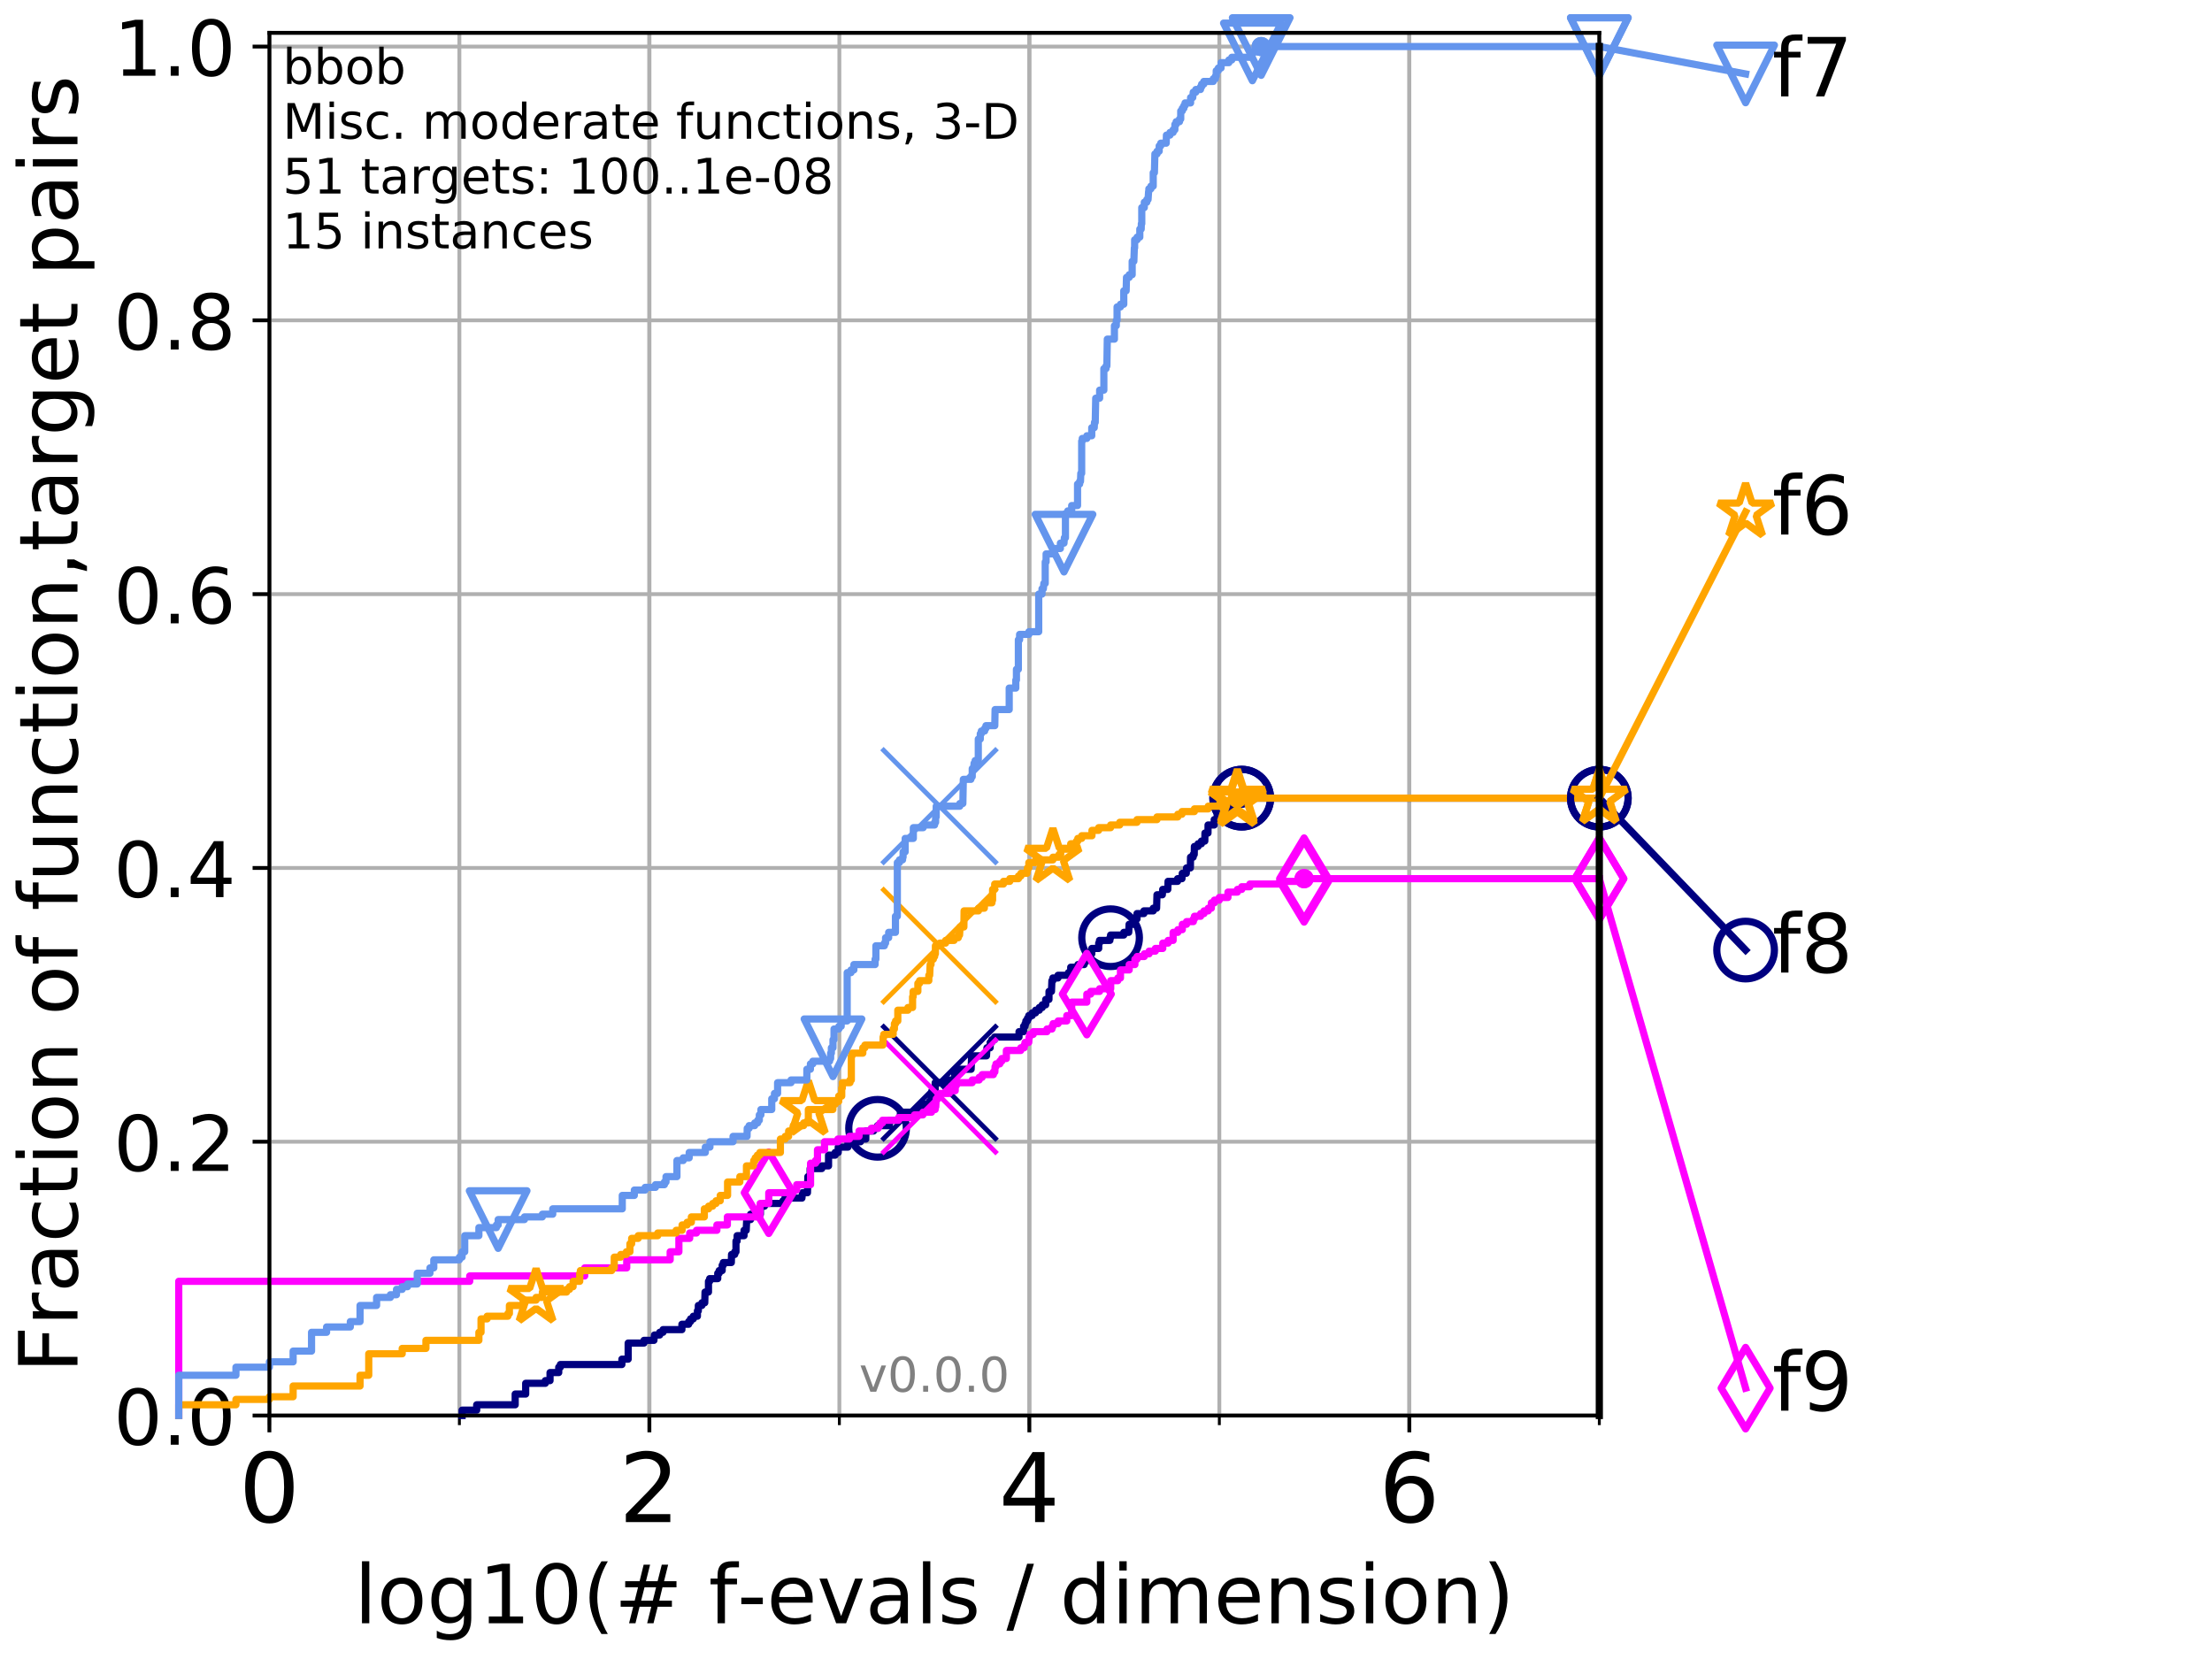<?xml version="1.0" encoding="utf-8" standalone="no"?>
<!DOCTYPE svg PUBLIC "-//W3C//DTD SVG 1.1//EN"
  "http://www.w3.org/Graphics/SVG/1.1/DTD/svg11.dtd">
<!-- Created with matplotlib (http://matplotlib.org/) -->
<svg height="345.6pt" version="1.1" viewBox="0 0 460.8 345.6" width="460.8pt" xmlns="http://www.w3.org/2000/svg" xmlns:xlink="http://www.w3.org/1999/xlink">
 <defs>
  <style type="text/css">
*{stroke-linecap:butt;stroke-linejoin:round;}
  </style>
 </defs>
 <g id="figure_1">
  <g id="patch_1">
   <path d="M 0 345.6 
L 460.8 345.6 
L 460.8 0 
L 0 0 
z
" style="fill:#ffffff;"/>
  </g>
  <g id="axes_1">
   <g id="patch_2">
    <path d="M 56.12 294.88 
L 333.168 294.88 
L 333.168 6.845 
L 56.12 6.845 
z
" style="fill:#ffffff;"/>
   </g>
   <g id="matplotlib.axis_1">
    <g id="xtick_1">
     <g id="line2d_1">
      <path clip-path="url(#pb2c9625565)" d="M 56.12 294.88 
L 56.12 6.845 
" style="fill:none;stroke:#b0b0b0;stroke-linecap:square;stroke-width:0.8;"/>
     </g>
     <g id="line2d_2">
      <defs>
       <path d="M 0 0 
L 0 3.5 
" id="m6edf7e8593" style="stroke:#000000;stroke-width:0.8;"/>
      </defs>
      <g>
       <use style="stroke:#000000;stroke-width:0.8;" x="56.12" xlink:href="#m6edf7e8593" y="294.88"/>
      </g>
     </g>
     <g id="text_1">
      <!-- 0 -->
      <defs>
       <path d="M 31.781 66.406 
Q 24.172 66.406 20.328 58.906 
Q 16.5 51.422 16.5 36.375 
Q 16.5 21.391 20.328 13.891 
Q 24.172 6.391 31.781 6.391 
Q 39.453 6.391 43.281 13.891 
Q 47.125 21.391 47.125 36.375 
Q 47.125 51.422 43.281 58.906 
Q 39.453 66.406 31.781 66.406 
z
M 31.781 74.219 
Q 44.047 74.219 50.516 64.516 
Q 56.984 54.828 56.984 36.375 
Q 56.984 17.969 50.516 8.266 
Q 44.047 -1.422 31.781 -1.422 
Q 19.531 -1.422 13.062 8.266 
Q 6.594 17.969 6.594 36.375 
Q 6.594 54.828 13.062 64.516 
Q 19.531 74.219 31.781 74.219 
z
" id="DejaVuSans-30"/>
      </defs>
      <g transform="translate(49.758 317.077)scale(0.2 -0.2)">
       <use xlink:href="#DejaVuSans-30"/>
      </g>
     </g>
    </g>
    <g id="xtick_2">
     <g id="line2d_3">
      <path clip-path="url(#pb2c9625565)" d="M 135.277 294.88 
L 135.277 6.845 
" style="fill:none;stroke:#b0b0b0;stroke-linecap:square;stroke-width:0.8;"/>
     </g>
     <g id="line2d_4">
      <g>
       <use style="stroke:#000000;stroke-width:0.8;" x="135.277" xlink:href="#m6edf7e8593" y="294.88"/>
      </g>
     </g>
     <g id="text_2">
      <!-- 2 -->
      <defs>
       <path d="M 19.188 8.297 
L 53.609 8.297 
L 53.609 0 
L 7.328 0 
L 7.328 8.297 
Q 12.938 14.109 22.625 23.891 
Q 32.328 33.688 34.812 36.531 
Q 39.547 41.844 41.422 45.531 
Q 43.312 49.219 43.312 52.781 
Q 43.312 58.594 39.234 62.25 
Q 35.156 65.922 28.609 65.922 
Q 23.969 65.922 18.812 64.312 
Q 13.672 62.703 7.812 59.422 
L 7.812 69.391 
Q 13.766 71.781 18.938 73 
Q 24.125 74.219 28.422 74.219 
Q 39.75 74.219 46.484 68.547 
Q 53.219 62.891 53.219 53.422 
Q 53.219 48.922 51.531 44.891 
Q 49.859 40.875 45.406 35.406 
Q 44.188 33.984 37.641 27.219 
Q 31.109 20.453 19.188 8.297 
z
" id="DejaVuSans-32"/>
      </defs>
      <g transform="translate(128.914 317.077)scale(0.2 -0.2)">
       <use xlink:href="#DejaVuSans-32"/>
      </g>
     </g>
    </g>
    <g id="xtick_3">
     <g id="line2d_5">
      <path clip-path="url(#pb2c9625565)" d="M 214.433 294.88 
L 214.433 6.845 
" style="fill:none;stroke:#b0b0b0;stroke-linecap:square;stroke-width:0.8;"/>
     </g>
     <g id="line2d_6">
      <g>
       <use style="stroke:#000000;stroke-width:0.8;" x="214.433" xlink:href="#m6edf7e8593" y="294.88"/>
      </g>
     </g>
     <g id="text_3">
      <!-- 4 -->
      <defs>
       <path d="M 37.797 64.312 
L 12.891 25.391 
L 37.797 25.391 
z
M 35.203 72.906 
L 47.609 72.906 
L 47.609 25.391 
L 58.016 25.391 
L 58.016 17.188 
L 47.609 17.188 
L 47.609 0 
L 37.797 0 
L 37.797 17.188 
L 4.891 17.188 
L 4.891 26.703 
z
" id="DejaVuSans-34"/>
      </defs>
      <g transform="translate(208.071 317.077)scale(0.2 -0.2)">
       <use xlink:href="#DejaVuSans-34"/>
      </g>
     </g>
    </g>
    <g id="xtick_4">
     <g id="line2d_7">
      <path clip-path="url(#pb2c9625565)" d="M 293.59 294.88 
L 293.59 6.845 
" style="fill:none;stroke:#b0b0b0;stroke-linecap:square;stroke-width:0.8;"/>
     </g>
     <g id="line2d_8">
      <g>
       <use style="stroke:#000000;stroke-width:0.8;" x="293.59" xlink:href="#m6edf7e8593" y="294.88"/>
      </g>
     </g>
     <g id="text_4">
      <!-- 6 -->
      <defs>
       <path d="M 33.016 40.375 
Q 26.375 40.375 22.484 35.828 
Q 18.609 31.297 18.609 23.391 
Q 18.609 15.531 22.484 10.953 
Q 26.375 6.391 33.016 6.391 
Q 39.656 6.391 43.531 10.953 
Q 47.406 15.531 47.406 23.391 
Q 47.406 31.297 43.531 35.828 
Q 39.656 40.375 33.016 40.375 
z
M 52.594 71.297 
L 52.594 62.312 
Q 48.875 64.062 45.094 64.984 
Q 41.312 65.922 37.594 65.922 
Q 27.828 65.922 22.672 59.328 
Q 17.531 52.734 16.797 39.406 
Q 19.672 43.656 24.016 45.922 
Q 28.375 48.188 33.594 48.188 
Q 44.578 48.188 50.953 41.516 
Q 57.328 34.859 57.328 23.391 
Q 57.328 12.156 50.688 5.359 
Q 44.047 -1.422 33.016 -1.422 
Q 20.359 -1.422 13.672 8.266 
Q 6.984 17.969 6.984 36.375 
Q 6.984 53.656 15.188 63.938 
Q 23.391 74.219 37.203 74.219 
Q 40.922 74.219 44.703 73.484 
Q 48.484 72.75 52.594 71.297 
z
" id="DejaVuSans-36"/>
      </defs>
      <g transform="translate(287.227 317.077)scale(0.2 -0.2)">
       <use xlink:href="#DejaVuSans-36"/>
      </g>
     </g>
    </g>
    <g id="xtick_5">
     <g id="line2d_9">
      <path clip-path="url(#pb2c9625565)" d="M 56.12 294.88 
L 56.12 6.845 
" style="fill:none;stroke:#b0b0b0;stroke-linecap:square;stroke-width:0.8;"/>
     </g>
     <g id="line2d_10">
      <defs>
       <path d="M 0 0 
L 0 2 
" id="m44183cb806" style="stroke:#000000;stroke-width:0.6;"/>
      </defs>
      <g>
       <use style="stroke:#000000;stroke-width:0.6;" x="56.12" xlink:href="#m44183cb806" y="294.88"/>
      </g>
     </g>
    </g>
    <g id="xtick_6">
     <g id="line2d_11">
      <path clip-path="url(#pb2c9625565)" d="M 95.698 294.88 
L 95.698 6.845 
" style="fill:none;stroke:#b0b0b0;stroke-linecap:square;stroke-width:0.8;"/>
     </g>
     <g id="line2d_12">
      <g>
       <use style="stroke:#000000;stroke-width:0.6;" x="95.698" xlink:href="#m44183cb806" y="294.88"/>
      </g>
     </g>
    </g>
    <g id="xtick_7">
     <g id="line2d_13">
      <path clip-path="url(#pb2c9625565)" d="M 135.277 294.88 
L 135.277 6.845 
" style="fill:none;stroke:#b0b0b0;stroke-linecap:square;stroke-width:0.8;"/>
     </g>
     <g id="line2d_14">
      <g>
       <use style="stroke:#000000;stroke-width:0.6;" x="135.277" xlink:href="#m44183cb806" y="294.88"/>
      </g>
     </g>
    </g>
    <g id="xtick_8">
     <g id="line2d_15">
      <path clip-path="url(#pb2c9625565)" d="M 174.855 294.88 
L 174.855 6.845 
" style="fill:none;stroke:#b0b0b0;stroke-linecap:square;stroke-width:0.8;"/>
     </g>
     <g id="line2d_16">
      <g>
       <use style="stroke:#000000;stroke-width:0.6;" x="174.855" xlink:href="#m44183cb806" y="294.88"/>
      </g>
     </g>
    </g>
    <g id="xtick_9">
     <g id="line2d_17">
      <path clip-path="url(#pb2c9625565)" d="M 214.433 294.88 
L 214.433 6.845 
" style="fill:none;stroke:#b0b0b0;stroke-linecap:square;stroke-width:0.8;"/>
     </g>
     <g id="line2d_18">
      <g>
       <use style="stroke:#000000;stroke-width:0.6;" x="214.433" xlink:href="#m44183cb806" y="294.88"/>
      </g>
     </g>
    </g>
    <g id="xtick_10">
     <g id="line2d_19">
      <path clip-path="url(#pb2c9625565)" d="M 254.011 294.88 
L 254.011 6.845 
" style="fill:none;stroke:#b0b0b0;stroke-linecap:square;stroke-width:0.8;"/>
     </g>
     <g id="line2d_20">
      <g>
       <use style="stroke:#000000;stroke-width:0.6;" x="254.011" xlink:href="#m44183cb806" y="294.88"/>
      </g>
     </g>
    </g>
    <g id="xtick_11">
     <g id="line2d_21">
      <path clip-path="url(#pb2c9625565)" d="M 293.59 294.88 
L 293.59 6.845 
" style="fill:none;stroke:#b0b0b0;stroke-linecap:square;stroke-width:0.8;"/>
     </g>
     <g id="line2d_22">
      <g>
       <use style="stroke:#000000;stroke-width:0.6;" x="293.59" xlink:href="#m44183cb806" y="294.88"/>
      </g>
     </g>
    </g>
    <g id="xtick_12">
     <g id="line2d_23">
      <path clip-path="url(#pb2c9625565)" d="M 333.168 294.88 
L 333.168 6.845 
" style="fill:none;stroke:#b0b0b0;stroke-linecap:square;stroke-width:0.8;"/>
     </g>
     <g id="line2d_24">
      <g>
       <use style="stroke:#000000;stroke-width:0.6;" x="333.168" xlink:href="#m44183cb806" y="294.88"/>
      </g>
     </g>
    </g>
    <g id="text_5">
     <!-- log10(# f-evals / dimension) -->
     <defs>
      <path d="M 9.422 75.984 
L 18.406 75.984 
L 18.406 0 
L 9.422 0 
z
" id="DejaVuSans-6c"/>
      <path d="M 30.609 48.391 
Q 23.391 48.391 19.188 42.75 
Q 14.984 37.109 14.984 27.297 
Q 14.984 17.484 19.156 11.844 
Q 23.344 6.203 30.609 6.203 
Q 37.797 6.203 41.984 11.859 
Q 46.188 17.531 46.188 27.297 
Q 46.188 37.016 41.984 42.703 
Q 37.797 48.391 30.609 48.391 
z
M 30.609 56 
Q 42.328 56 49.016 48.375 
Q 55.719 40.766 55.719 27.297 
Q 55.719 13.875 49.016 6.219 
Q 42.328 -1.422 30.609 -1.422 
Q 18.844 -1.422 12.172 6.219 
Q 5.516 13.875 5.516 27.297 
Q 5.516 40.766 12.172 48.375 
Q 18.844 56 30.609 56 
z
" id="DejaVuSans-6f"/>
      <path d="M 45.406 27.984 
Q 45.406 37.75 41.375 43.109 
Q 37.359 48.484 30.078 48.484 
Q 22.859 48.484 18.828 43.109 
Q 14.797 37.75 14.797 27.984 
Q 14.797 18.266 18.828 12.891 
Q 22.859 7.516 30.078 7.516 
Q 37.359 7.516 41.375 12.891 
Q 45.406 18.266 45.406 27.984 
z
M 54.391 6.781 
Q 54.391 -7.172 48.188 -13.984 
Q 42 -20.797 29.203 -20.797 
Q 24.469 -20.797 20.266 -20.094 
Q 16.062 -19.391 12.109 -17.922 
L 12.109 -9.188 
Q 16.062 -11.328 19.922 -12.344 
Q 23.781 -13.375 27.781 -13.375 
Q 36.625 -13.375 41.016 -8.766 
Q 45.406 -4.156 45.406 5.172 
L 45.406 9.625 
Q 42.625 4.781 38.281 2.391 
Q 33.938 0 27.875 0 
Q 17.828 0 11.672 7.656 
Q 5.516 15.328 5.516 27.984 
Q 5.516 40.672 11.672 48.328 
Q 17.828 56 27.875 56 
Q 33.938 56 38.281 53.609 
Q 42.625 51.219 45.406 46.391 
L 45.406 54.688 
L 54.391 54.688 
z
" id="DejaVuSans-67"/>
      <path d="M 12.406 8.297 
L 28.516 8.297 
L 28.516 63.922 
L 10.984 60.406 
L 10.984 69.391 
L 28.422 72.906 
L 38.281 72.906 
L 38.281 8.297 
L 54.391 8.297 
L 54.391 0 
L 12.406 0 
z
" id="DejaVuSans-31"/>
      <path d="M 31 75.875 
Q 24.469 64.656 21.281 53.656 
Q 18.109 42.672 18.109 31.391 
Q 18.109 20.125 21.312 9.062 
Q 24.516 -2 31 -13.188 
L 23.188 -13.188 
Q 15.875 -1.703 12.234 9.375 
Q 8.594 20.453 8.594 31.391 
Q 8.594 42.281 12.203 53.312 
Q 15.828 64.359 23.188 75.875 
z
" id="DejaVuSans-28"/>
      <path d="M 51.125 44 
L 36.922 44 
L 32.812 27.688 
L 47.125 27.688 
z
M 43.797 71.781 
L 38.719 51.516 
L 52.984 51.516 
L 58.109 71.781 
L 65.922 71.781 
L 60.891 51.516 
L 76.125 51.516 
L 76.125 44 
L 58.984 44 
L 54.984 27.688 
L 70.516 27.688 
L 70.516 20.219 
L 53.078 20.219 
L 48 0 
L 40.188 0 
L 45.219 20.219 
L 30.906 20.219 
L 25.875 0 
L 18.016 0 
L 23.094 20.219 
L 7.719 20.219 
L 7.719 27.688 
L 24.906 27.688 
L 29 44 
L 13.281 44 
L 13.281 51.516 
L 30.906 51.516 
L 35.891 71.781 
z
" id="DejaVuSans-23"/>
      <path id="DejaVuSans-20"/>
      <path d="M 37.109 75.984 
L 37.109 68.5 
L 28.516 68.5 
Q 23.688 68.5 21.797 66.547 
Q 19.922 64.594 19.922 59.516 
L 19.922 54.688 
L 34.719 54.688 
L 34.719 47.703 
L 19.922 47.703 
L 19.922 0 
L 10.891 0 
L 10.891 47.703 
L 2.297 47.703 
L 2.297 54.688 
L 10.891 54.688 
L 10.891 58.5 
Q 10.891 67.625 15.141 71.797 
Q 19.391 75.984 28.609 75.984 
z
" id="DejaVuSans-66"/>
      <path d="M 4.891 31.391 
L 31.203 31.391 
L 31.203 23.391 
L 4.891 23.391 
z
" id="DejaVuSans-2d"/>
      <path d="M 56.203 29.594 
L 56.203 25.203 
L 14.891 25.203 
Q 15.484 15.922 20.484 11.062 
Q 25.484 6.203 34.422 6.203 
Q 39.594 6.203 44.453 7.469 
Q 49.312 8.734 54.109 11.281 
L 54.109 2.781 
Q 49.266 0.734 44.188 -0.344 
Q 39.109 -1.422 33.891 -1.422 
Q 20.797 -1.422 13.156 6.188 
Q 5.516 13.812 5.516 26.812 
Q 5.516 40.234 12.766 48.109 
Q 20.016 56 32.328 56 
Q 43.359 56 49.781 48.891 
Q 56.203 41.797 56.203 29.594 
z
M 47.219 32.234 
Q 47.125 39.594 43.094 43.984 
Q 39.062 48.391 32.422 48.391 
Q 24.906 48.391 20.391 44.141 
Q 15.875 39.891 15.188 32.172 
z
" id="DejaVuSans-65"/>
      <path d="M 2.984 54.688 
L 12.5 54.688 
L 29.594 8.797 
L 46.688 54.688 
L 56.203 54.688 
L 35.688 0 
L 23.484 0 
z
" id="DejaVuSans-76"/>
      <path d="M 34.281 27.484 
Q 23.391 27.484 19.188 25 
Q 14.984 22.516 14.984 16.5 
Q 14.984 11.719 18.141 8.906 
Q 21.297 6.109 26.703 6.109 
Q 34.188 6.109 38.703 11.406 
Q 43.219 16.703 43.219 25.484 
L 43.219 27.484 
z
M 52.203 31.203 
L 52.203 0 
L 43.219 0 
L 43.219 8.297 
Q 40.141 3.328 35.547 0.953 
Q 30.953 -1.422 24.312 -1.422 
Q 15.922 -1.422 10.953 3.297 
Q 6 8.016 6 15.922 
Q 6 25.141 12.172 29.828 
Q 18.359 34.516 30.609 34.516 
L 43.219 34.516 
L 43.219 35.406 
Q 43.219 41.609 39.141 45 
Q 35.062 48.391 27.688 48.391 
Q 23 48.391 18.547 47.266 
Q 14.109 46.141 10.016 43.891 
L 10.016 52.203 
Q 14.938 54.109 19.578 55.047 
Q 24.219 56 28.609 56 
Q 40.484 56 46.344 49.844 
Q 52.203 43.703 52.203 31.203 
z
" id="DejaVuSans-61"/>
      <path d="M 44.281 53.078 
L 44.281 44.578 
Q 40.484 46.531 36.375 47.5 
Q 32.281 48.484 27.875 48.484 
Q 21.188 48.484 17.844 46.438 
Q 14.5 44.391 14.5 40.281 
Q 14.5 37.156 16.891 35.375 
Q 19.281 33.594 26.516 31.984 
L 29.594 31.297 
Q 39.156 29.25 43.188 25.516 
Q 47.219 21.781 47.219 15.094 
Q 47.219 7.469 41.188 3.016 
Q 35.156 -1.422 24.609 -1.422 
Q 20.219 -1.422 15.453 -0.562 
Q 10.688 0.297 5.422 2 
L 5.422 11.281 
Q 10.406 8.688 15.234 7.391 
Q 20.062 6.109 24.812 6.109 
Q 31.156 6.109 34.562 8.281 
Q 37.984 10.453 37.984 14.406 
Q 37.984 18.062 35.516 20.016 
Q 33.062 21.969 24.703 23.781 
L 21.578 24.516 
Q 13.234 26.266 9.516 29.906 
Q 5.812 33.547 5.812 39.891 
Q 5.812 47.609 11.281 51.797 
Q 16.75 56 26.812 56 
Q 31.781 56 36.172 55.266 
Q 40.578 54.547 44.281 53.078 
z
" id="DejaVuSans-73"/>
      <path d="M 25.391 72.906 
L 33.688 72.906 
L 8.297 -9.281 
L 0 -9.281 
z
" id="DejaVuSans-2f"/>
      <path d="M 45.406 46.391 
L 45.406 75.984 
L 54.391 75.984 
L 54.391 0 
L 45.406 0 
L 45.406 8.203 
Q 42.578 3.328 38.25 0.953 
Q 33.938 -1.422 27.875 -1.422 
Q 17.969 -1.422 11.734 6.484 
Q 5.516 14.406 5.516 27.297 
Q 5.516 40.188 11.734 48.094 
Q 17.969 56 27.875 56 
Q 33.938 56 38.25 53.625 
Q 42.578 51.266 45.406 46.391 
z
M 14.797 27.297 
Q 14.797 17.391 18.875 11.75 
Q 22.953 6.109 30.078 6.109 
Q 37.203 6.109 41.297 11.75 
Q 45.406 17.391 45.406 27.297 
Q 45.406 37.203 41.297 42.844 
Q 37.203 48.484 30.078 48.484 
Q 22.953 48.484 18.875 42.844 
Q 14.797 37.203 14.797 27.297 
z
" id="DejaVuSans-64"/>
      <path d="M 9.422 54.688 
L 18.406 54.688 
L 18.406 0 
L 9.422 0 
z
M 9.422 75.984 
L 18.406 75.984 
L 18.406 64.594 
L 9.422 64.594 
z
" id="DejaVuSans-69"/>
      <path d="M 52 44.188 
Q 55.375 50.25 60.062 53.125 
Q 64.75 56 71.094 56 
Q 79.641 56 84.281 50.016 
Q 88.922 44.047 88.922 33.016 
L 88.922 0 
L 79.891 0 
L 79.891 32.719 
Q 79.891 40.578 77.094 44.375 
Q 74.312 48.188 68.609 48.188 
Q 61.625 48.188 57.562 43.547 
Q 53.516 38.922 53.516 30.906 
L 53.516 0 
L 44.484 0 
L 44.484 32.719 
Q 44.484 40.625 41.703 44.406 
Q 38.922 48.188 33.109 48.188 
Q 26.219 48.188 22.156 43.531 
Q 18.109 38.875 18.109 30.906 
L 18.109 0 
L 9.078 0 
L 9.078 54.688 
L 18.109 54.688 
L 18.109 46.188 
Q 21.188 51.219 25.484 53.609 
Q 29.781 56 35.688 56 
Q 41.656 56 45.828 52.969 
Q 50 49.953 52 44.188 
z
" id="DejaVuSans-6d"/>
      <path d="M 54.891 33.016 
L 54.891 0 
L 45.906 0 
L 45.906 32.719 
Q 45.906 40.484 42.875 44.328 
Q 39.844 48.188 33.797 48.188 
Q 26.516 48.188 22.312 43.547 
Q 18.109 38.922 18.109 30.906 
L 18.109 0 
L 9.078 0 
L 9.078 54.688 
L 18.109 54.688 
L 18.109 46.188 
Q 21.344 51.125 25.703 53.562 
Q 30.078 56 35.797 56 
Q 45.219 56 50.047 50.172 
Q 54.891 44.344 54.891 33.016 
z
" id="DejaVuSans-6e"/>
      <path d="M 8.016 75.875 
L 15.828 75.875 
Q 23.141 64.359 26.781 53.312 
Q 30.422 42.281 30.422 31.391 
Q 30.422 20.453 26.781 9.375 
Q 23.141 -1.703 15.828 -13.188 
L 8.016 -13.188 
Q 14.5 -2 17.703 9.062 
Q 20.906 20.125 20.906 31.391 
Q 20.906 42.672 17.703 53.656 
Q 14.5 64.656 8.016 75.875 
z
" id="DejaVuSans-29"/>
     </defs>
     <g transform="translate(73.803 338.154)scale(0.17 -0.17)">
      <use xlink:href="#DejaVuSans-6c"/>
      <use x="27.783" xlink:href="#DejaVuSans-6f"/>
      <use x="88.965" xlink:href="#DejaVuSans-67"/>
      <use x="152.441" xlink:href="#DejaVuSans-31"/>
      <use x="216.064" xlink:href="#DejaVuSans-30"/>
      <use x="279.688" xlink:href="#DejaVuSans-28"/>
      <use x="318.701" xlink:href="#DejaVuSans-23"/>
      <use x="402.49" xlink:href="#DejaVuSans-20"/>
      <use x="434.277" xlink:href="#DejaVuSans-66"/>
      <use x="469.404" xlink:href="#DejaVuSans-2d"/>
      <use x="505.488" xlink:href="#DejaVuSans-65"/>
      <use x="567.012" xlink:href="#DejaVuSans-76"/>
      <use x="626.191" xlink:href="#DejaVuSans-61"/>
      <use x="687.471" xlink:href="#DejaVuSans-6c"/>
      <use x="715.254" xlink:href="#DejaVuSans-73"/>
      <use x="767.354" xlink:href="#DejaVuSans-20"/>
      <use x="799.141" xlink:href="#DejaVuSans-2f"/>
      <use x="832.832" xlink:href="#DejaVuSans-20"/>
      <use x="864.619" xlink:href="#DejaVuSans-64"/>
      <use x="928.096" xlink:href="#DejaVuSans-69"/>
      <use x="955.879" xlink:href="#DejaVuSans-6d"/>
      <use x="1053.291" xlink:href="#DejaVuSans-65"/>
      <use x="1114.814" xlink:href="#DejaVuSans-6e"/>
      <use x="1178.193" xlink:href="#DejaVuSans-73"/>
      <use x="1230.293" xlink:href="#DejaVuSans-69"/>
      <use x="1258.076" xlink:href="#DejaVuSans-6f"/>
      <use x="1319.258" xlink:href="#DejaVuSans-6e"/>
      <use x="1382.637" xlink:href="#DejaVuSans-29"/>
     </g>
    </g>
   </g>
   <g id="matplotlib.axis_2">
    <g id="ytick_1">
     <g id="line2d_25">
      <path clip-path="url(#pb2c9625565)" d="M 56.12 294.88 
L 333.168 294.88 
" style="fill:none;stroke:#b0b0b0;stroke-linecap:square;stroke-width:0.8;"/>
     </g>
     <g id="line2d_26">
      <defs>
       <path d="M 0 0 
L -3.5 0 
" id="m38b3206229" style="stroke:#000000;stroke-width:0.8;"/>
      </defs>
      <g>
       <use style="stroke:#000000;stroke-width:0.8;" x="56.12" xlink:href="#m38b3206229" y="294.88"/>
      </g>
     </g>
     <g id="text_6">
      <!-- 0.0 -->
      <defs>
       <path d="M 10.688 12.406 
L 21 12.406 
L 21 0 
L 10.688 0 
z
" id="DejaVuSans-2e"/>
      </defs>
      <g transform="translate(23.675 300.959)scale(0.16 -0.16)">
       <use xlink:href="#DejaVuSans-30"/>
       <use x="63.623" xlink:href="#DejaVuSans-2e"/>
       <use x="95.41" xlink:href="#DejaVuSans-30"/>
      </g>
     </g>
    </g>
    <g id="ytick_2">
     <g id="line2d_27">
      <path clip-path="url(#pb2c9625565)" d="M 56.12 237.843 
L 333.168 237.843 
" style="fill:none;stroke:#b0b0b0;stroke-linecap:square;stroke-width:0.8;"/>
     </g>
     <g id="line2d_28">
      <g>
       <use style="stroke:#000000;stroke-width:0.8;" x="56.12" xlink:href="#m38b3206229" y="237.843"/>
      </g>
     </g>
     <g id="text_7">
      <!-- 0.2 -->
      <g transform="translate(23.675 243.922)scale(0.16 -0.16)">
       <use xlink:href="#DejaVuSans-30"/>
       <use x="63.623" xlink:href="#DejaVuSans-2e"/>
       <use x="95.41" xlink:href="#DejaVuSans-32"/>
      </g>
     </g>
    </g>
    <g id="ytick_3">
     <g id="line2d_29">
      <path clip-path="url(#pb2c9625565)" d="M 56.12 180.807 
L 333.168 180.807 
" style="fill:none;stroke:#b0b0b0;stroke-linecap:square;stroke-width:0.8;"/>
     </g>
     <g id="line2d_30">
      <g>
       <use style="stroke:#000000;stroke-width:0.8;" x="56.12" xlink:href="#m38b3206229" y="180.807"/>
      </g>
     </g>
     <g id="text_8">
      <!-- 0.4 -->
      <g transform="translate(23.675 186.886)scale(0.16 -0.16)">
       <use xlink:href="#DejaVuSans-30"/>
       <use x="63.623" xlink:href="#DejaVuSans-2e"/>
       <use x="95.41" xlink:href="#DejaVuSans-34"/>
      </g>
     </g>
    </g>
    <g id="ytick_4">
     <g id="line2d_31">
      <path clip-path="url(#pb2c9625565)" d="M 56.12 123.77 
L 333.168 123.77 
" style="fill:none;stroke:#b0b0b0;stroke-linecap:square;stroke-width:0.8;"/>
     </g>
     <g id="line2d_32">
      <g>
       <use style="stroke:#000000;stroke-width:0.8;" x="56.12" xlink:href="#m38b3206229" y="123.77"/>
      </g>
     </g>
     <g id="text_9">
      <!-- 0.6 -->
      <g transform="translate(23.675 129.849)scale(0.16 -0.16)">
       <use xlink:href="#DejaVuSans-30"/>
       <use x="63.623" xlink:href="#DejaVuSans-2e"/>
       <use x="95.41" xlink:href="#DejaVuSans-36"/>
      </g>
     </g>
    </g>
    <g id="ytick_5">
     <g id="line2d_33">
      <path clip-path="url(#pb2c9625565)" d="M 56.12 66.734 
L 333.168 66.734 
" style="fill:none;stroke:#b0b0b0;stroke-linecap:square;stroke-width:0.8;"/>
     </g>
     <g id="line2d_34">
      <g>
       <use style="stroke:#000000;stroke-width:0.8;" x="56.12" xlink:href="#m38b3206229" y="66.734"/>
      </g>
     </g>
     <g id="text_10">
      <!-- 0.8 -->
      <defs>
       <path d="M 31.781 34.625 
Q 24.75 34.625 20.719 30.859 
Q 16.703 27.094 16.703 20.516 
Q 16.703 13.922 20.719 10.156 
Q 24.75 6.391 31.781 6.391 
Q 38.812 6.391 42.859 10.172 
Q 46.922 13.969 46.922 20.516 
Q 46.922 27.094 42.891 30.859 
Q 38.875 34.625 31.781 34.625 
z
M 21.922 38.812 
Q 15.578 40.375 12.031 44.719 
Q 8.5 49.078 8.5 55.328 
Q 8.5 64.062 14.719 69.141 
Q 20.953 74.219 31.781 74.219 
Q 42.672 74.219 48.875 69.141 
Q 55.078 64.062 55.078 55.328 
Q 55.078 49.078 51.531 44.719 
Q 48 40.375 41.703 38.812 
Q 48.828 37.156 52.797 32.312 
Q 56.781 27.484 56.781 20.516 
Q 56.781 9.906 50.312 4.234 
Q 43.844 -1.422 31.781 -1.422 
Q 19.734 -1.422 13.25 4.234 
Q 6.781 9.906 6.781 20.516 
Q 6.781 27.484 10.781 32.312 
Q 14.797 37.156 21.922 38.812 
z
M 18.312 54.391 
Q 18.312 48.734 21.844 45.562 
Q 25.391 42.391 31.781 42.391 
Q 38.141 42.391 41.719 45.562 
Q 45.312 48.734 45.312 54.391 
Q 45.312 60.062 41.719 63.234 
Q 38.141 66.406 31.781 66.406 
Q 25.391 66.406 21.844 63.234 
Q 18.312 60.062 18.312 54.391 
z
" id="DejaVuSans-38"/>
      </defs>
      <g transform="translate(23.675 72.812)scale(0.16 -0.16)">
       <use xlink:href="#DejaVuSans-30"/>
       <use x="63.623" xlink:href="#DejaVuSans-2e"/>
       <use x="95.41" xlink:href="#DejaVuSans-38"/>
      </g>
     </g>
    </g>
    <g id="ytick_6">
     <g id="line2d_35">
      <path clip-path="url(#pb2c9625565)" d="M 56.12 9.697 
L 333.168 9.697 
" style="fill:none;stroke:#b0b0b0;stroke-linecap:square;stroke-width:0.8;"/>
     </g>
     <g id="line2d_36">
      <g>
       <use style="stroke:#000000;stroke-width:0.8;" x="56.12" xlink:href="#m38b3206229" y="9.697"/>
      </g>
     </g>
     <g id="text_11">
      <!-- 1.0 -->
      <g transform="translate(23.675 15.776)scale(0.16 -0.16)">
       <use xlink:href="#DejaVuSans-31"/>
       <use x="63.623" xlink:href="#DejaVuSans-2e"/>
       <use x="95.41" xlink:href="#DejaVuSans-30"/>
      </g>
     </g>
    </g>
    <g id="text_12">
     <!-- Fraction of function,target pairs -->
     <defs>
      <path d="M 9.812 72.906 
L 51.703 72.906 
L 51.703 64.594 
L 19.672 64.594 
L 19.672 43.109 
L 48.578 43.109 
L 48.578 34.812 
L 19.672 34.812 
L 19.672 0 
L 9.812 0 
z
" id="DejaVuSans-46"/>
      <path d="M 41.109 46.297 
Q 39.594 47.172 37.812 47.578 
Q 36.031 48 33.891 48 
Q 26.266 48 22.188 43.047 
Q 18.109 38.094 18.109 28.812 
L 18.109 0 
L 9.078 0 
L 9.078 54.688 
L 18.109 54.688 
L 18.109 46.188 
Q 20.953 51.172 25.484 53.578 
Q 30.031 56 36.531 56 
Q 37.453 56 38.578 55.875 
Q 39.703 55.766 41.062 55.516 
z
" id="DejaVuSans-72"/>
      <path d="M 48.781 52.594 
L 48.781 44.188 
Q 44.969 46.297 41.141 47.344 
Q 37.312 48.391 33.406 48.391 
Q 24.656 48.391 19.812 42.844 
Q 14.984 37.312 14.984 27.297 
Q 14.984 17.281 19.812 11.734 
Q 24.656 6.203 33.406 6.203 
Q 37.312 6.203 41.141 7.25 
Q 44.969 8.297 48.781 10.406 
L 48.781 2.094 
Q 45.016 0.344 40.984 -0.531 
Q 36.969 -1.422 32.422 -1.422 
Q 20.062 -1.422 12.781 6.344 
Q 5.516 14.109 5.516 27.297 
Q 5.516 40.672 12.859 48.328 
Q 20.219 56 33.016 56 
Q 37.156 56 41.109 55.141 
Q 45.062 54.297 48.781 52.594 
z
" id="DejaVuSans-63"/>
      <path d="M 18.312 70.219 
L 18.312 54.688 
L 36.812 54.688 
L 36.812 47.703 
L 18.312 47.703 
L 18.312 18.016 
Q 18.312 11.328 20.141 9.422 
Q 21.969 7.516 27.594 7.516 
L 36.812 7.516 
L 36.812 0 
L 27.594 0 
Q 17.188 0 13.234 3.875 
Q 9.281 7.766 9.281 18.016 
L 9.281 47.703 
L 2.688 47.703 
L 2.688 54.688 
L 9.281 54.688 
L 9.281 70.219 
z
" id="DejaVuSans-74"/>
      <path d="M 8.5 21.578 
L 8.5 54.688 
L 17.484 54.688 
L 17.484 21.922 
Q 17.484 14.156 20.5 10.266 
Q 23.531 6.391 29.594 6.391 
Q 36.859 6.391 41.078 11.031 
Q 45.312 15.672 45.312 23.688 
L 45.312 54.688 
L 54.297 54.688 
L 54.297 0 
L 45.312 0 
L 45.312 8.406 
Q 42.047 3.422 37.719 1 
Q 33.406 -1.422 27.688 -1.422 
Q 18.266 -1.422 13.375 4.438 
Q 8.5 10.297 8.5 21.578 
z
M 31.109 56 
z
" id="DejaVuSans-75"/>
      <path d="M 11.719 12.406 
L 22.016 12.406 
L 22.016 4 
L 14.016 -11.625 
L 7.719 -11.625 
L 11.719 4 
z
" id="DejaVuSans-2c"/>
      <path d="M 18.109 8.203 
L 18.109 -20.797 
L 9.078 -20.797 
L 9.078 54.688 
L 18.109 54.688 
L 18.109 46.391 
Q 20.953 51.266 25.266 53.625 
Q 29.594 56 35.594 56 
Q 45.562 56 51.781 48.094 
Q 58.016 40.188 58.016 27.297 
Q 58.016 14.406 51.781 6.484 
Q 45.562 -1.422 35.594 -1.422 
Q 29.594 -1.422 25.266 0.953 
Q 20.953 3.328 18.109 8.203 
z
M 48.688 27.297 
Q 48.688 37.203 44.609 42.844 
Q 40.531 48.484 33.406 48.484 
Q 26.266 48.484 22.188 42.844 
Q 18.109 37.203 18.109 27.297 
Q 18.109 17.391 22.188 11.75 
Q 26.266 6.109 33.406 6.109 
Q 40.531 6.109 44.609 11.75 
Q 48.688 17.391 48.688 27.297 
z
" id="DejaVuSans-70"/>
     </defs>
     <g transform="translate(16.14 286.002)rotate(-90)scale(0.17 -0.17)">
      <use xlink:href="#DejaVuSans-46"/>
      <use x="57.41" xlink:href="#DejaVuSans-72"/>
      <use x="98.523" xlink:href="#DejaVuSans-61"/>
      <use x="159.803" xlink:href="#DejaVuSans-63"/>
      <use x="214.783" xlink:href="#DejaVuSans-74"/>
      <use x="253.992" xlink:href="#DejaVuSans-69"/>
      <use x="281.775" xlink:href="#DejaVuSans-6f"/>
      <use x="342.957" xlink:href="#DejaVuSans-6e"/>
      <use x="406.336" xlink:href="#DejaVuSans-20"/>
      <use x="438.123" xlink:href="#DejaVuSans-6f"/>
      <use x="499.305" xlink:href="#DejaVuSans-66"/>
      <use x="534.51" xlink:href="#DejaVuSans-20"/>
      <use x="566.297" xlink:href="#DejaVuSans-66"/>
      <use x="601.502" xlink:href="#DejaVuSans-75"/>
      <use x="664.881" xlink:href="#DejaVuSans-6e"/>
      <use x="728.26" xlink:href="#DejaVuSans-63"/>
      <use x="783.24" xlink:href="#DejaVuSans-74"/>
      <use x="822.449" xlink:href="#DejaVuSans-69"/>
      <use x="850.232" xlink:href="#DejaVuSans-6f"/>
      <use x="911.414" xlink:href="#DejaVuSans-6e"/>
      <use x="974.793" xlink:href="#DejaVuSans-2c"/>
      <use x="1006.58" xlink:href="#DejaVuSans-74"/>
      <use x="1045.789" xlink:href="#DejaVuSans-61"/>
      <use x="1107.068" xlink:href="#DejaVuSans-72"/>
      <use x="1148.166" xlink:href="#DejaVuSans-67"/>
      <use x="1211.643" xlink:href="#DejaVuSans-65"/>
      <use x="1273.166" xlink:href="#DejaVuSans-74"/>
      <use x="1312.375" xlink:href="#DejaVuSans-20"/>
      <use x="1344.162" xlink:href="#DejaVuSans-70"/>
      <use x="1407.639" xlink:href="#DejaVuSans-61"/>
      <use x="1468.918" xlink:href="#DejaVuSans-69"/>
      <use x="1496.701" xlink:href="#DejaVuSans-72"/>
      <use x="1537.814" xlink:href="#DejaVuSans-73"/>
     </g>
    </g>
   </g>
   <g id="line2d_37">
    <defs>
     <path d="M 0 1.5 
C 0.398 1.5 0.779 1.342 1.061 1.061 
C 1.342 0.779 1.5 0.398 1.5 0 
C 1.5 -0.398 1.342 -0.779 1.061 -1.061 
C 0.779 -1.342 0.398 -1.5 0 -1.5 
C -0.398 -1.5 -0.779 -1.342 -1.061 -1.061 
C -1.342 -0.779 -1.5 -0.398 -1.5 0 
C -1.5 0.398 -1.342 0.779 -1.061 1.061 
C -0.779 1.342 -0.398 1.5 0 1.5 
z
" id="meb3cf9a40d" style="stroke:#000080;"/>
    </defs>
    <g>
     <use style="fill:#000080;stroke:#000080;" x="258.671" xlink:href="#meb3cf9a40d" y="166.268"/>
     <use style="fill:#000080;stroke:#000080;" x="258.671" xlink:href="#meb3cf9a40d" y="166.268"/>
    </g>
   </g>
   <g id="line2d_38">
    <path d="M 96.262 294.88 
L 96.262 293.762 
L 99.303 293.762 
L 99.303 292.643 
L 107.324 292.643 
L 107.324 290.407 
L 109.509 290.407 
L 109.509 288.17 
L 113.599 288.17 
L 113.599 287.611 
L 114.582 287.611 
L 114.582 285.933 
L 116.393 285.933 
L 116.393 284.815 
L 116.733 284.815 
L 116.733 284.256 
L 129.55 284.256 
L 129.55 283.137 
L 130.858 283.137 
L 130.858 279.782 
L 134.152 279.782 
L 134.152 279.223 
L 136.224 279.223 
L 136.332 278.105 
L 137.428 278.105 
L 137.428 277.545 
L 138.122 277.545 
L 138.122 276.986 
L 142.054 276.986 
L 142.054 275.868 
L 143.462 275.868 
L 143.462 275.309 
L 143.849 275.309 
L 143.849 274.749 
L 144.431 274.749 
L 144.431 274.19 
L 145.284 274.19 
L 145.284 273.072 
L 145.475 273.072 
L 145.475 271.954 
L 146.218 271.954 
L 146.218 271.394 
L 146.814 271.394 
L 146.873 269.158 
L 147.587 269.158 
L 147.587 266.921 
L 147.837 266.921 
L 147.837 266.362 
L 149.518 266.362 
L 149.518 265.243 
L 149.816 265.243 
L 149.816 264.684 
L 150.444 264.684 
L 150.444 263.566 
L 150.679 263.566 
L 150.679 263.007 
L 152.349 263.007 
L 152.392 261.329 
L 153.056 261.329 
L 153.056 260.77 
L 153.319 260.77 
L 153.319 258.533 
L 153.558 258.533 
L 153.558 257.415 
L 154.999 257.415 
L 154.999 256.296 
L 155.448 256.296 
L 155.554 254.06 
L 156.362 254.06 
L 156.362 252.941 
L 158.403 252.941 
L 158.403 251.264 
L 159.262 251.264 
L 159.262 250.705 
L 163.112 250.705 
L 163.112 250.145 
L 163.504 250.145 
L 163.504 249.586 
L 167.058 249.586 
L 167.166 248.468 
L 168.209 248.468 
L 168.293 245.113 
L 168.765 245.113 
L 168.765 243.435 
L 171.19 243.435 
L 171.19 242.876 
L 172.599 242.876 
L 172.599 240.639 
L 173.979 240.639 
L 173.979 240.08 
L 174.618 240.08 
L 174.618 238.962 
L 176.633 238.962 
L 176.633 237.843 
L 179.263 237.843 
L 179.263 237.284 
L 180.366 237.284 
L 180.366 235.607 
L 181.98 235.607 
L 181.98 235.048 
L 182.811 235.048 
L 182.811 234.488 
L 185.28 234.488 
L 185.28 233.37 
L 187.515 233.37 
L 187.578 231.692 
L 191.213 231.692 
L 191.213 230.574 
L 192.649 230.574 
L 192.649 230.015 
L 193.593 230.015 
L 193.593 229.456 
L 193.974 229.456 
L 193.974 227.778 
L 194.141 227.778 
L 194.141 227.219 
L 194.817 227.219 
L 194.817 225.541 
L 196.96 225.541 
L 196.96 224.982 
L 198.881 224.982 
L 198.895 223.305 
L 199.443 223.305 
L 199.443 222.745 
L 202.303 222.745 
L 202.409 219.95 
L 205.507 219.95 
L 205.601 218.272 
L 206.27 218.272 
L 206.27 217.154 
L 206.605 217.154 
L 206.605 216.594 
L 207.19 216.594 
L 207.19 216.035 
L 212.28 216.035 
L 212.28 214.917 
L 213.23 214.917 
L 213.23 213.799 
L 213.539 213.799 
L 213.539 213.239 
L 213.707 213.239 
L 213.707 212.68 
L 214.043 212.68 
L 214.043 212.121 
L 214.31 212.121 
L 214.31 211.562 
L 215.028 211.562 
L 215.028 211.003 
L 215.73 211.003 
L 215.73 210.443 
L 216.507 210.443 
L 216.507 209.884 
L 217.117 209.884 
L 217.117 209.325 
L 217.837 209.325 
L 217.837 208.207 
L 218.519 208.207 
L 218.529 206.529 
L 219.043 206.529 
L 219.13 204.292 
L 219.329 204.292 
L 219.329 203.733 
L 220.397 203.733 
L 220.397 203.174 
L 222.574 203.174 
L 222.574 202.615 
L 223.051 202.615 
L 223.051 201.497 
L 224.552 201.497 
L 224.552 200.937 
L 225.846 200.937 
L 225.846 200.378 
L 226.183 200.378 
L 226.241 199.26 
L 226.373 199.26 
L 226.373 198.701 
L 227.439 198.701 
L 227.439 197.582 
L 228.881 197.582 
L 228.881 196.464 
L 229.043 196.464 
L 229.043 195.905 
L 231.213 195.905 
L 231.213 195.346 
L 231.354 195.346 
L 231.354 194.786 
L 234.107 194.786 
L 234.107 194.227 
L 235.133 194.227 
L 235.212 192.55 
L 236.335 192.55 
L 236.335 191.431 
L 236.858 191.431 
L 236.858 190.313 
L 238.295 190.313 
L 238.295 189.754 
L 240.24 189.754 
L 240.24 189.195 
L 240.94 189.195 
L 241.021 186.399 
L 242.136 186.399 
L 242.211 185.28 
L 243.275 185.28 
L 243.324 183.603 
L 245.311 183.603 
L 245.311 183.044 
L 246.227 183.044 
L 246.287 181.925 
L 247.131 181.925 
L 247.171 180.807 
L 247.974 180.807 
L 248.011 178.57 
L 248.554 178.57 
L 248.554 178.011 
L 248.777 178.011 
L 248.813 176.333 
L 249.579 176.333 
L 249.579 175.774 
L 250.279 175.774 
L 250.279 175.215 
L 250.984 175.215 
L 251.015 173.537 
L 251.647 173.537 
L 251.66 171.86 
L 252.939 171.86 
L 252.939 170.742 
L 253.544 170.742 
L 253.571 169.623 
L 255.231 169.623 
L 255.231 169.064 
L 256.786 169.064 
L 256.809 167.946 
L 257.294 167.946 
L 257.294 167.386 
L 258.651 167.386 
L 258.671 166.268 
L 333.168 166.268 
L 333.168 166.268 
" style="fill:none;stroke:#000080;stroke-linecap:square;stroke-width:1.5;"/>
   </g>
   <g id="line2d_39">
    <defs>
     <path d="M 0 6 
C 1.591 6 3.117 5.368 4.243 4.243 
C 5.368 3.117 6 1.591 6 0 
C 6 -1.591 5.368 -3.117 4.243 -4.243 
C 3.117 -5.368 1.591 -6 0 -6 
C -1.591 -6 -3.117 -5.368 -4.243 -4.243 
C -5.368 -3.117 -6 -1.591 -6 0 
C -6 1.591 -5.368 3.117 -4.243 4.243 
C -3.117 5.368 -1.591 6 0 6 
z
" id="m608923d6dc" style="stroke:#000080;stroke-width:1.5;"/>
    </defs>
    <g>
     <use style="fill-opacity:0;stroke:#000080;stroke-width:1.5;" x="182.811" xlink:href="#m608923d6dc" y="235.048"/>
     <use style="fill-opacity:0;stroke:#000080;stroke-width:1.5;" x="231.354" xlink:href="#m608923d6dc" y="195.346"/>
     <use style="fill-opacity:0;stroke:#000080;stroke-width:1.5;" x="258.671" xlink:href="#m608923d6dc" y="166.268"/>
     <use style="fill-opacity:0;stroke:#000080;stroke-width:1.5;" x="258.671" xlink:href="#m608923d6dc" y="166.268"/>
     <use style="fill-opacity:0;stroke:#000080;stroke-width:1.5;" x="333.168" xlink:href="#m608923d6dc" y="166.268"/>
    </g>
   </g>
   <g id="line2d_40">
    <path style="fill:none;stroke:#000080;stroke-linecap:square;stroke-width:1.5;"/>
    <g/>
   </g>
   <g id="line2d_41">
    <path clip-path="url(#pb2c9625565)" d="M 195.722 225.541 
" style="fill:none;stroke:#000080;stroke-linecap:square;stroke-width:1.5;"/>
    <defs>
     <path d="M -12 12 
L 12 -12 
M -12 -12 
L 12 12 
" id="mf9edeebc6e" style="stroke:#000080;"/>
    </defs>
    <g clip-path="url(#pb2c9625565)">
     <use style="fill:#000080;stroke:#000080;" x="195.722" xlink:href="#mf9edeebc6e" y="225.541"/>
    </g>
   </g>
   <g id="line2d_42">
    <defs>
     <path d="M 0 1.5 
C 0.398 1.5 0.779 1.342 1.061 1.061 
C 1.342 0.779 1.5 0.398 1.5 0 
C 1.5 -0.398 1.342 -0.779 1.061 -1.061 
C 0.779 -1.342 0.398 -1.5 0 -1.5 
C -0.398 -1.5 -0.779 -1.342 -1.061 -1.061 
C -1.342 -0.779 -1.5 -0.398 -1.5 0 
C -1.5 0.398 -1.342 0.779 -1.061 1.061 
C -0.779 1.342 -0.398 1.5 0 1.5 
z
" id="mecd5b9364b" style="stroke:#ff00ff;"/>
    </defs>
    <g>
     <use style="fill:#ff00ff;stroke:#ff00ff;" x="271.668" xlink:href="#mecd5b9364b" y="183.044"/>
     <use style="fill:#ff00ff;stroke:#ff00ff;" x="271.668" xlink:href="#mecd5b9364b" y="183.044"/>
    </g>
   </g>
   <g id="line2d_43">
    <path d="M 37.236 294.88 
L 37.236 266.921 
L 97.85 266.921 
L 97.85 265.803 
L 121.804 265.803 
L 121.804 264.125 
L 130.559 264.125 
L 130.559 262.447 
L 139.609 262.447 
L 139.609 260.77 
L 141.425 260.77 
L 141.425 257.974 
L 143.675 257.974 
L 143.675 256.856 
L 145.091 256.856 
L 145.091 256.296 
L 149.342 256.296 
L 149.342 255.178 
L 151.523 255.178 
L 151.523 253.501 
L 158.284 253.501 
L 158.359 250.705 
L 160.147 250.705 
L 160.147 248.468 
L 164.848 248.468 
L 164.848 247.909 
L 165.969 247.909 
L 165.969 246.79 
L 168.855 246.79 
L 168.855 242.317 
L 169.895 242.317 
L 169.895 241.758 
L 170.295 241.758 
L 170.295 239.521 
L 171.762 239.521 
L 171.762 237.843 
L 174.554 237.843 
L 174.554 237.284 
L 176.951 237.284 
L 176.951 236.725 
L 178.954 236.725 
L 178.954 235.607 
L 181.5 235.607 
L 181.5 235.048 
L 182.926 235.048 
L 182.926 234.488 
L 183.32 234.488 
L 183.32 233.929 
L 183.844 233.929 
L 183.844 233.37 
L 187.202 233.37 
L 187.202 232.811 
L 190.501 232.811 
L 190.501 232.252 
L 192.266 232.252 
L 192.266 231.692 
L 194.062 231.692 
L 194.062 231.133 
L 194.814 231.133 
L 194.814 230.574 
L 194.937 230.574 
L 195.033 228.896 
L 195.411 228.896 
L 195.411 228.337 
L 195.78 228.337 
L 195.78 227.778 
L 197.765 227.778 
L 197.765 227.219 
L 198.991 227.219 
L 198.991 226.101 
L 199.25 226.101 
L 199.25 225.541 
L 202.53 225.541 
L 202.53 224.982 
L 203.983 224.982 
L 203.983 224.423 
L 204.602 224.423 
L 204.602 223.864 
L 206.944 223.864 
L 206.944 223.305 
L 207.248 223.305 
L 207.295 222.186 
L 207.482 222.186 
L 207.482 221.627 
L 208.281 221.627 
L 208.281 221.068 
L 208.688 221.068 
L 208.688 220.509 
L 209.646 220.509 
L 209.646 218.831 
L 212.644 218.831 
L 212.644 218.272 
L 213.354 218.272 
L 213.354 217.713 
L 213.529 217.713 
L 213.529 217.154 
L 214.308 217.154 
L 214.379 216.035 
L 214.503 216.035 
L 214.503 215.476 
L 215.246 215.476 
L 215.246 214.917 
L 218.101 214.917 
L 218.101 214.358 
L 219.15 214.358 
L 219.15 213.799 
L 219.381 213.799 
L 219.381 213.239 
L 220.428 213.239 
L 220.428 212.68 
L 222.236 212.68 
L 222.236 211.562 
L 223.251 211.562 
L 223.251 208.766 
L 226.407 208.766 
L 226.407 207.088 
L 227.217 207.088 
L 227.217 206.529 
L 229.073 206.529 
L 229.073 205.97 
L 231.38 205.97 
L 231.38 204.292 
L 232.86 204.292 
L 232.86 203.733 
L 233.414 203.733 
L 233.414 202.056 
L 235.233 202.056 
L 235.233 200.937 
L 236.425 200.937 
L 236.425 199.819 
L 236.877 199.819 
L 236.877 199.26 
L 238.378 199.26 
L 238.378 198.701 
L 239.377 198.701 
L 239.377 198.141 
L 240.682 198.141 
L 240.682 197.582 
L 242.225 197.582 
L 242.225 196.464 
L 243.337 196.464 
L 243.337 195.905 
L 244.382 195.905 
L 244.382 194.227 
L 245.366 194.227 
L 245.366 193.668 
L 246.298 193.668 
L 246.298 192.55 
L 247.181 192.55 
L 247.181 191.99 
L 248.598 191.99 
L 248.598 191.431 
L 248.822 191.431 
L 248.822 190.872 
L 250.115 190.872 
L 250.115 190.313 
L 250.826 190.313 
L 250.826 189.754 
L 251.698 189.754 
L 251.698 189.195 
L 252.348 189.195 
L 252.348 188.076 
L 252.974 188.076 
L 252.974 187.517 
L 253.998 187.517 
L 253.998 186.958 
L 255.802 186.958 
L 255.802 185.839 
L 257.771 185.839 
L 257.771 185.28 
L 258.677 185.28 
L 258.677 184.721 
L 260.356 184.721 
L 260.356 184.162 
L 266.651 184.162 
L 266.651 183.603 
L 271.668 183.603 
L 271.668 183.044 
L 333.168 183.044 
L 333.168 183.044 
" style="fill:none;stroke:#ff00ff;stroke-linecap:square;stroke-width:1.5;"/>
   </g>
   <g id="line2d_44">
    <defs>
     <path d="M -0 8.485 
L 5.091 0 
L 0 -8.485 
L -5.091 -0 
z
" id="m7b0b4f1d8b" style="stroke:#ff00ff;stroke-linejoin:miter;stroke-width:1.5;"/>
    </defs>
    <g>
     <use style="fill-opacity:0;stroke:#ff00ff;stroke-linejoin:miter;stroke-width:1.5;" x="160.147" xlink:href="#m7b0b4f1d8b" y="248.468"/>
     <use style="fill-opacity:0;stroke:#ff00ff;stroke-linejoin:miter;stroke-width:1.5;" x="226.407" xlink:href="#m7b0b4f1d8b" y="207.088"/>
     <use style="fill-opacity:0;stroke:#ff00ff;stroke-linejoin:miter;stroke-width:1.5;" x="271.668" xlink:href="#m7b0b4f1d8b" y="183.603"/>
     <use style="fill-opacity:0;stroke:#ff00ff;stroke-linejoin:miter;stroke-width:1.5;" x="271.668" xlink:href="#m7b0b4f1d8b" y="183.044"/>
     <use style="fill-opacity:0;stroke:#ff00ff;stroke-linejoin:miter;stroke-width:1.5;" x="333.168" xlink:href="#m7b0b4f1d8b" y="183.044"/>
    </g>
   </g>
   <g id="line2d_45">
    <path style="fill:none;stroke:#ff00ff;stroke-linecap:square;stroke-width:1.5;"/>
    <g/>
   </g>
   <g id="line2d_46">
    <path clip-path="url(#pb2c9625565)" d="M 195.722 228.337 
" style="fill:none;stroke:#ff00ff;stroke-linecap:square;stroke-width:1.5;"/>
    <defs>
     <path d="M -12 12 
L 12 -12 
M -12 -12 
L 12 12 
" id="mab1ba30a43" style="stroke:#ff00ff;"/>
    </defs>
    <g clip-path="url(#pb2c9625565)">
     <use style="fill:#ff00ff;stroke:#ff00ff;" x="195.722" xlink:href="#mab1ba30a43" y="228.337"/>
    </g>
   </g>
   <g id="line2d_47">
    <defs>
     <path d="M 0 1.5 
C 0.398 1.5 0.779 1.342 1.061 1.061 
C 1.342 0.779 1.5 0.398 1.5 0 
C 1.5 -0.398 1.342 -0.779 1.061 -1.061 
C 0.779 -1.342 0.398 -1.5 0 -1.5 
C -0.398 -1.5 -0.779 -1.342 -1.061 -1.061 
C -1.342 -0.779 -1.5 -0.398 -1.5 0 
C -1.5 0.398 -1.342 0.779 -1.061 1.061 
C -0.779 1.342 -0.398 1.5 0 1.5 
z
" id="m5b78485959" style="stroke:#ffa500;"/>
    </defs>
    <g>
     <use style="fill:#ffa500;stroke:#ffa500;" x="257.766" xlink:href="#m5b78485959" y="166.268"/>
     <use style="fill:#ffa500;stroke:#ffa500;" x="257.766" xlink:href="#m5b78485959" y="166.268"/>
    </g>
   </g>
   <g id="line2d_48">
    <path d="M 37.236 294.88 
L 37.236 292.643 
L 49.151 292.643 
L 49.151 291.525 
L 56.12 291.525 
L 56.12 290.966 
L 61.065 290.966 
L 61.065 288.729 
L 75.004 288.729 
L 75.004 286.492 
L 76.815 286.492 
L 76.815 282.019 
L 83.784 282.019 
L 83.784 280.9 
L 88.729 280.9 
L 88.729 279.223 
L 99.761 279.223 
L 99.761 277.545 
L 100.208 277.545 
L 100.208 274.749 
L 101.482 274.749 
L 101.482 274.19 
L 105.802 274.19 
L 105.802 273.631 
L 106.117 273.631 
L 106.117 271.954 
L 108.988 271.954 
L 108.988 270.835 
L 111.676 270.835 
L 111.676 270.276 
L 112.982 270.276 
L 112.982 269.158 
L 118.031 269.158 
L 118.031 268.598 
L 118.645 268.598 
L 118.645 268.039 
L 119.383 268.039 
L 119.383 266.921 
L 120.77 266.921 
L 120.77 265.243 
L 120.903 265.243 
L 120.903 264.684 
L 127.426 264.684 
L 127.426 264.125 
L 127.96 264.125 
L 127.96 261.888 
L 129.309 261.888 
L 129.309 261.329 
L 130.484 261.329 
L 130.484 260.77 
L 131.225 260.77 
L 131.225 259.092 
L 131.584 259.092 
L 131.584 257.974 
L 132.949 257.974 
L 132.949 257.415 
L 137.019 257.415 
L 137.019 256.856 
L 140.854 256.856 
L 140.854 256.296 
L 142.092 256.296 
L 142.092 255.178 
L 143.139 255.178 
L 143.139 254.619 
L 144.023 254.619 
L 144.023 253.501 
L 146.726 253.501 
L 146.726 251.823 
L 147.615 251.823 
L 147.615 251.264 
L 148.461 251.264 
L 148.461 250.705 
L 149.164 250.705 
L 149.164 250.145 
L 150.036 250.145 
L 150.036 249.027 
L 151.568 249.027 
L 151.568 246.231 
L 154.122 246.231 
L 154.122 245.113 
L 155.501 245.113 
L 155.501 242.876 
L 156.94 242.876 
L 157.021 241.758 
L 157.326 241.758 
L 157.326 241.199 
L 157.78 241.199 
L 157.78 240.639 
L 158.299 240.639 
L 158.299 240.08 
L 162.57 240.08 
L 162.57 237.284 
L 163.571 237.284 
L 163.571 236.725 
L 164.285 236.725 
L 164.285 235.607 
L 165.253 235.607 
L 165.253 234.488 
L 167.415 234.488 
L 167.415 233.929 
L 168.394 233.929 
L 168.394 231.133 
L 173.502 231.133 
L 173.502 230.015 
L 174.009 230.015 
L 174.009 229.456 
L 174.717 229.456 
L 174.717 228.337 
L 175.346 228.337 
L 175.346 226.66 
L 175.474 226.66 
L 175.474 225.541 
L 177.067 225.541 
L 177.067 224.982 
L 177.347 224.982 
L 177.347 219.95 
L 177.504 219.95 
L 177.504 219.39 
L 179.739 219.39 
L 179.739 218.272 
L 180.17 218.272 
L 180.17 217.713 
L 183.932 217.713 
L 183.966 216.035 
L 184.1 216.035 
L 184.1 215.476 
L 186.064 215.476 
L 186.064 214.358 
L 186.322 214.358 
L 186.322 213.239 
L 186.562 213.239 
L 186.562 212.68 
L 187.028 212.68 
L 187.028 210.443 
L 189.134 210.443 
L 189.134 209.884 
L 190.105 209.884 
L 190.105 207.648 
L 190.22 207.648 
L 190.22 206.529 
L 191.208 206.529 
L 191.208 204.852 
L 191.559 204.852 
L 191.559 204.292 
L 193.49 204.292 
L 193.49 203.174 
L 193.668 203.174 
L 193.769 200.937 
L 193.951 200.937 
L 193.951 199.819 
L 194.433 199.819 
L 194.433 199.26 
L 194.699 199.26 
L 194.699 198.701 
L 194.862 198.701 
L 194.862 197.023 
L 195.788 197.023 
L 195.788 196.464 
L 196.991 196.464 
L 196.991 195.905 
L 198.751 195.905 
L 198.751 195.346 
L 199.627 195.346 
L 199.627 194.786 
L 199.892 194.786 
L 200.002 193.109 
L 200.796 193.109 
L 200.836 189.754 
L 203.833 189.754 
L 203.833 189.195 
L 205.056 189.195 
L 205.105 188.076 
L 206.64 188.076 
L 206.64 187.517 
L 206.774 187.517 
L 206.774 185.28 
L 207.212 185.28 
L 207.212 184.162 
L 209.038 184.162 
L 209.038 183.603 
L 210.36 183.603 
L 210.36 183.044 
L 212.166 183.044 
L 212.166 182.484 
L 212.677 182.484 
L 212.677 181.925 
L 213.948 181.925 
L 214.036 180.807 
L 214.324 180.807 
L 214.324 179.688 
L 215.736 179.688 
L 215.736 179.129 
L 219.34 179.129 
L 219.34 178.57 
L 220.613 178.57 
L 220.613 178.011 
L 220.966 178.011 
L 220.966 176.893 
L 223.046 176.893 
L 223.046 175.774 
L 224.241 175.774 
L 224.241 175.215 
L 224.528 175.215 
L 224.528 174.656 
L 225.343 174.656 
L 225.343 174.097 
L 227.477 174.097 
L 227.477 172.978 
L 228.868 172.978 
L 228.868 172.419 
L 231.36 172.419 
L 231.36 171.86 
L 233.255 171.86 
L 233.255 171.301 
L 236.862 171.301 
L 236.862 170.742 
L 241.024 170.742 
L 241.024 170.182 
L 245.357 170.182 
L 245.357 169.623 
L 246.223 169.623 
L 246.223 169.064 
L 248.815 169.064 
L 248.815 168.505 
L 251.692 168.505 
L 251.692 167.946 
L 254.156 167.946 
L 254.156 166.827 
L 257.766 166.827 
L 257.766 166.268 
L 333.168 166.268 
L 333.168 166.268 
" style="fill:none;stroke:#ffa500;stroke-linecap:square;stroke-width:1.5;"/>
   </g>
   <g id="line2d_49">
    <defs>
     <path d="M 0 -6 
L -1.347 -1.854 
L -5.706 -1.854 
L -2.18 0.708 
L -3.527 4.854 
L -0 2.292 
L 3.527 4.854 
L 2.18 0.708 
L 5.706 -1.854 
L 1.347 -1.854 
z
" id="mad3f8dd8b7" style="stroke:#ffa500;stroke-linejoin:bevel;stroke-width:1.5;"/>
    </defs>
    <g>
     <use style="fill-opacity:0;stroke:#ffa500;stroke-linejoin:bevel;stroke-width:1.5;" x="111.676" xlink:href="#mad3f8dd8b7" y="270.276"/>
     <use style="fill-opacity:0;stroke:#ffa500;stroke-linejoin:bevel;stroke-width:1.5;" x="168.394" xlink:href="#mad3f8dd8b7" y="231.133"/>
     <use style="fill-opacity:0;stroke:#ffa500;stroke-linejoin:bevel;stroke-width:1.5;" x="219.34" xlink:href="#mad3f8dd8b7" y="178.57"/>
     <use style="fill-opacity:0;stroke:#ffa500;stroke-linejoin:bevel;stroke-width:1.5;" x="257.766" xlink:href="#mad3f8dd8b7" y="166.827"/>
     <use style="fill-opacity:0;stroke:#ffa500;stroke-linejoin:bevel;stroke-width:1.5;" x="257.766" xlink:href="#mad3f8dd8b7" y="166.268"/>
     <use style="fill-opacity:0;stroke:#ffa500;stroke-linejoin:bevel;stroke-width:1.5;" x="333.168" xlink:href="#mad3f8dd8b7" y="166.268"/>
    </g>
   </g>
   <g id="line2d_50">
    <path style="fill:none;stroke:#ffa500;stroke-linecap:square;stroke-width:1.5;"/>
    <g/>
   </g>
   <g id="line2d_51">
    <path clip-path="url(#pb2c9625565)" d="M 195.722 197.023 
" style="fill:none;stroke:#ffa500;stroke-linecap:square;stroke-width:1.5;"/>
    <defs>
     <path d="M -12 12 
L 12 -12 
M -12 -12 
L 12 12 
" id="mb99b710bc1" style="stroke:#ffa500;"/>
    </defs>
    <g clip-path="url(#pb2c9625565)">
     <use style="fill:#ffa500;stroke:#ffa500;" x="195.722" xlink:href="#mb99b710bc1" y="197.023"/>
    </g>
   </g>
   <g id="line2d_52">
    <defs>
     <path d="M 0 1.5 
C 0.398 1.5 0.779 1.342 1.061 1.061 
C 1.342 0.779 1.5 0.398 1.5 0 
C 1.5 -0.398 1.342 -0.779 1.061 -1.061 
C 0.779 -1.342 0.398 -1.5 0 -1.5 
C -0.398 -1.5 -0.779 -1.342 -1.061 -1.061 
C -1.342 -0.779 -1.5 -0.398 -1.5 0 
C -1.5 0.398 -1.342 0.779 -1.061 1.061 
C -0.779 1.342 -0.398 1.5 0 1.5 
z
" id="m6a127c7bbe" style="stroke:#6495ed;"/>
    </defs>
    <g>
     <use style="fill:#6495ed;stroke:#6495ed;" x="262.731" xlink:href="#m6a127c7bbe" y="9.697"/>
     <use style="fill:#6495ed;stroke:#6495ed;" x="262.731" xlink:href="#m6a127c7bbe" y="9.697"/>
    </g>
   </g>
   <g id="line2d_53">
    <path d="M 37.236 294.88 
L 37.236 286.492 
L 49.151 286.492 
L 49.151 284.815 
L 56.12 284.815 
L 56.12 283.696 
L 61.065 283.696 
L 61.065 281.46 
L 64.9 281.46 
L 64.9 277.545 
L 68.034 277.545 
L 68.034 276.427 
L 72.979 276.427 
L 72.979 275.309 
L 75.004 275.309 
L 75.004 271.954 
L 78.453 271.954 
L 78.453 270.276 
L 81.324 270.276 
L 81.324 269.717 
L 82.598 269.717 
L 82.598 268.598 
L 83.784 268.598 
L 83.784 268.039 
L 84.893 268.039 
L 84.893 267.48 
L 86.918 267.48 
L 86.918 265.243 
L 89.568 265.243 
L 89.568 264.125 
L 90.367 264.125 
L 90.367 262.447 
L 95.698 262.447 
L 95.698 261.888 
L 96.262 261.888 
L 96.262 260.77 
L 96.808 260.77 
L 96.808 257.415 
L 99.761 257.415 
L 99.761 255.737 
L 103.415 255.737 
L 103.415 255.178 
L 103.777 255.178 
L 103.777 254.06 
L 109.251 254.06 
L 109.251 253.501 
L 112.982 253.501 
L 112.982 252.941 
L 115.146 252.941 
L 115.146 251.823 
L 129.63 251.823 
L 129.63 249.027 
L 132.143 249.027 
L 132.143 247.909 
L 134.395 247.909 
L 134.395 247.35 
L 136.546 247.35 
L 136.546 246.79 
L 138.41 246.79 
L 138.41 246.231 
L 138.741 246.231 
L 138.741 245.113 
L 141.019 245.113 
L 141.019 241.758 
L 142.322 241.758 
L 142.322 241.199 
L 143.569 241.199 
L 143.569 240.08 
L 146.931 240.08 
L 146.931 238.962 
L 147.892 238.962 
L 147.892 237.843 
L 152.706 237.843 
L 152.706 236.725 
L 155.624 236.725 
L 155.659 235.048 
L 156.057 235.048 
L 156.057 234.488 
L 157.214 234.488 
L 157.214 233.929 
L 157.842 233.929 
L 157.842 233.37 
L 158.178 233.37 
L 158.178 232.252 
L 158.508 232.252 
L 158.508 231.133 
L 160.769 231.133 
L 160.769 228.896 
L 161.332 228.896 
L 161.332 227.778 
L 161.986 227.778 
L 161.986 225.541 
L 164.786 225.541 
L 164.786 224.982 
L 168.082 224.982 
L 168.082 222.745 
L 168.822 222.745 
L 168.822 221.627 
L 169.327 221.627 
L 169.327 221.068 
L 172.82 221.068 
L 172.82 220.509 
L 173.037 220.509 
L 173.037 219.39 
L 173.19 219.39 
L 173.19 218.272 
L 173.527 218.272 
L 173.527 216.594 
L 173.742 216.594 
L 173.742 214.358 
L 174.757 214.358 
L 174.757 213.799 
L 175.235 213.799 
L 175.235 212.68 
L 176.483 212.68 
L 176.483 202.615 
L 177.282 202.615 
L 177.282 202.056 
L 177.879 202.056 
L 177.879 200.937 
L 182.295 200.937 
L 182.295 199.819 
L 182.462 199.819 
L 182.462 197.023 
L 184.233 197.023 
L 184.233 196.464 
L 184.48 196.464 
L 184.48 195.346 
L 185.123 195.346 
L 185.123 194.227 
L 186.538 194.227 
L 186.538 190.872 
L 186.932 190.872 
L 186.932 179.688 
L 187.371 179.688 
L 187.371 179.129 
L 188.018 179.129 
L 188.018 178.57 
L 188.129 178.57 
L 188.129 177.452 
L 188.563 177.452 
L 188.563 174.656 
L 190.264 174.656 
L 190.264 172.419 
L 192.316 172.419 
L 192.316 171.86 
L 194.691 171.86 
L 194.691 171.301 
L 194.905 171.301 
L 194.905 170.182 
L 195.031 170.182 
L 195.031 167.946 
L 199.944 167.946 
L 199.944 167.386 
L 200.579 167.386 
L 200.68 162.354 
L 202.254 162.354 
L 202.254 161.795 
L 202.534 161.795 
L 202.534 160.117 
L 202.835 160.117 
L 202.919 158.999 
L 203.141 158.999 
L 203.141 158.44 
L 203.797 158.44 
L 203.797 153.966 
L 204.212 153.966 
L 204.212 152.848 
L 204.427 152.848 
L 204.427 152.289 
L 205.123 152.289 
L 205.123 151.729 
L 205.391 151.729 
L 205.391 151.17 
L 207.233 151.17 
L 207.294 147.815 
L 210.236 147.815 
L 210.236 143.342 
L 211.609 143.342 
L 211.609 141.664 
L 211.743 141.664 
L 211.743 139.427 
L 212.144 139.427 
L 212.144 133.276 
L 212.4 133.276 
L 212.4 132.158 
L 214.338 132.158 
L 214.338 131.599 
L 216.382 131.599 
L 216.382 123.77 
L 217.07 123.77 
L 217.07 122.652 
L 217.353 122.652 
L 217.45 121.534 
L 217.738 121.534 
L 217.738 117.06 
L 217.924 117.06 
L 217.924 115.383 
L 219.381 115.383 
L 219.381 114.264 
L 220.899 114.264 
L 220.899 113.146 
L 221.651 113.146 
L 221.726 112.027 
L 221.952 112.027 
L 221.952 106.995 
L 222.425 106.995 
L 222.425 106.436 
L 223.25 106.436 
L 223.25 105.317 
L 224.474 105.317 
L 224.474 100.844 
L 224.906 100.844 
L 224.906 100.285 
L 225.087 100.285 
L 225.148 98.607 
L 225.333 98.607 
L 225.333 91.897 
L 225.453 91.897 
L 225.453 91.338 
L 226.407 91.338 
L 226.407 90.778 
L 227.431 90.778 
L 227.431 89.101 
L 227.949 89.101 
L 228.001 87.983 
L 228.157 87.983 
L 228.259 82.95 
L 229.073 82.95 
L 229.073 81.272 
L 229.953 81.272 
L 229.953 76.799 
L 230.401 76.799 
L 230.401 76.24 
L 230.583 76.24 
L 230.671 70.648 
L 232.153 70.648 
L 232.153 67.852 
L 232.547 67.852 
L 232.547 66.734 
L 232.707 66.734 
L 232.707 63.938 
L 233.414 63.938 
L 233.414 63.379 
L 234.102 63.379 
L 234.102 60.583 
L 234.598 60.583 
L 234.668 57.787 
L 235.233 57.787 
L 235.233 57.228 
L 235.853 57.228 
L 235.853 54.432 
L 236.204 54.432 
L 236.302 51.636 
L 236.365 51.636 
L 236.365 49.958 
L 236.877 49.958 
L 236.877 49.399 
L 237.442 49.399 
L 237.442 47.721 
L 237.733 47.721 
L 237.762 46.603 
L 237.851 46.603 
L 237.851 43.248 
L 238.378 43.248 
L 238.378 42.13 
L 238.896 42.13 
L 238.896 41.57 
L 239.163 41.57 
L 239.273 39.893 
L 239.326 39.893 
L 239.326 39.334 
L 239.758 39.334 
L 239.758 38.775 
L 240.237 38.775 
L 240.237 35.979 
L 240.484 35.979 
L 240.585 32.064 
L 241.036 32.064 
L 241.036 31.505 
L 241.48 31.505 
L 241.48 30.387 
L 241.805 30.387 
L 241.805 29.828 
L 242.944 29.828 
L 242.987 28.15 
L 243.726 28.15 
L 243.726 27.591 
L 244.381 27.591 
L 244.381 27.032 
L 244.748 27.032 
L 244.748 25.913 
L 245.017 25.913 
L 245.017 25.354 
L 245.713 25.354 
L 245.713 24.795 
L 245.967 24.795 
L 245.967 23.117 
L 246.297 23.117 
L 246.297 22.558 
L 246.626 22.558 
L 246.626 21.999 
L 246.867 21.999 
L 246.867 21.44 
L 248.021 21.44 
L 248.021 20.322 
L 248.474 20.322 
L 248.568 19.203 
L 249.106 19.203 
L 249.106 18.644 
L 250.088 18.644 
L 250.088 18.085 
L 250.32 18.085 
L 250.32 17.526 
L 250.773 17.526 
L 250.773 16.966 
L 252.751 16.966 
L 252.751 16.407 
L 253.198 16.407 
L 253.198 15.848 
L 253.362 15.848 
L 253.362 14.73 
L 253.794 14.73 
L 253.794 14.171 
L 254.37 14.171 
L 254.37 13.052 
L 255.992 13.052 
L 255.992 12.493 
L 256.606 12.493 
L 256.606 11.934 
L 260.626 11.934 
L 260.626 11.375 
L 260.894 11.375 
L 260.894 10.815 
L 262.02 10.815 
L 262.02 10.256 
L 262.731 10.256 
L 262.731 9.697 
L 333.168 9.697 
L 333.168 9.697 
" style="fill:none;stroke:#6495ed;stroke-linecap:square;stroke-width:1.5;"/>
   </g>
   <g id="line2d_54">
    <defs>
     <path d="M -0 6 
L 6 -6 
L -6 -6 
z
" id="m9451d24069" style="stroke:#6495ed;stroke-linejoin:miter;stroke-width:1.5;"/>
    </defs>
    <g>
     <use style="fill-opacity:0;stroke:#6495ed;stroke-linejoin:miter;stroke-width:1.5;" x="103.777" xlink:href="#m9451d24069" y="254.06"/>
     <use style="fill-opacity:0;stroke:#6495ed;stroke-linejoin:miter;stroke-width:1.5;" x="173.527" xlink:href="#m9451d24069" y="218.272"/>
     <use style="fill-opacity:0;stroke:#6495ed;stroke-linejoin:miter;stroke-width:1.5;" x="221.651" xlink:href="#m9451d24069" y="113.146"/>
     <use style="fill-opacity:0;stroke:#6495ed;stroke-linejoin:miter;stroke-width:1.5;" x="260.894" xlink:href="#m9451d24069" y="10.815"/>
     <use style="fill-opacity:0;stroke:#6495ed;stroke-linejoin:miter;stroke-width:1.5;" x="262.731" xlink:href="#m9451d24069" y="9.697"/>
     <use style="fill-opacity:0;stroke:#6495ed;stroke-linejoin:miter;stroke-width:1.5;" x="333.168" xlink:href="#m9451d24069" y="9.697"/>
    </g>
   </g>
   <g id="line2d_55">
    <path style="fill:none;stroke:#6495ed;stroke-linecap:square;stroke-width:1.5;"/>
    <g/>
   </g>
   <g id="line2d_56">
    <path clip-path="url(#pb2c9625565)" d="M 195.722 167.946 
" style="fill:none;stroke:#6495ed;stroke-linecap:square;stroke-width:1.5;"/>
    <defs>
     <path d="M -12 12 
L 12 -12 
M -12 -12 
L 12 12 
" id="m6facf5634e" style="stroke:#6495ed;"/>
    </defs>
    <g clip-path="url(#pb2c9625565)">
     <use style="fill:#6495ed;stroke:#6495ed;" x="195.722" xlink:href="#m6facf5634e" y="167.946"/>
    </g>
   </g>
   <g id="line2d_57">
    <path d="M 333.168 183.044 
L 363.643 289.176 
" style="fill:none;stroke:#ff00ff;stroke-linecap:square;stroke-width:1.5;"/>
    <g>
     <use style="fill-opacity:0;stroke:#ff00ff;stroke-linejoin:miter;stroke-width:1.5;" x="333.168" xlink:href="#m7b0b4f1d8b" y="183.044"/>
     <use style="fill-opacity:0;stroke:#ff00ff;stroke-linejoin:miter;stroke-width:1.5;" x="363.643" xlink:href="#m7b0b4f1d8b" y="289.176"/>
    </g>
   </g>
   <g id="line2d_58">
    <path d="M 333.168 166.268 
L 363.643 197.918 
" style="fill:none;stroke:#000080;stroke-linecap:square;stroke-width:1.5;"/>
    <g>
     <use style="fill-opacity:0;stroke:#000080;stroke-width:1.5;" x="333.168" xlink:href="#m608923d6dc" y="166.268"/>
     <use style="fill-opacity:0;stroke:#000080;stroke-width:1.5;" x="363.643" xlink:href="#m608923d6dc" y="197.918"/>
    </g>
   </g>
   <g id="line2d_59">
    <path d="M 333.168 166.268 
L 363.643 106.659 
" style="fill:none;stroke:#ffa500;stroke-linecap:square;stroke-width:1.5;"/>
    <g>
     <use style="fill-opacity:0;stroke:#ffa500;stroke-linejoin:bevel;stroke-width:1.5;" x="333.168" xlink:href="#mad3f8dd8b7" y="166.268"/>
     <use style="fill-opacity:0;stroke:#ffa500;stroke-linejoin:bevel;stroke-width:1.5;" x="363.643" xlink:href="#mad3f8dd8b7" y="106.659"/>
    </g>
   </g>
   <g id="line2d_60">
    <path d="M 333.168 9.697 
L 363.643 15.401 
" style="fill:none;stroke:#6495ed;stroke-linecap:square;stroke-width:1.5;"/>
    <g>
     <use style="fill-opacity:0;stroke:#6495ed;stroke-linejoin:miter;stroke-width:1.5;" x="333.168" xlink:href="#m9451d24069" y="9.697"/>
     <use style="fill-opacity:0;stroke:#6495ed;stroke-linejoin:miter;stroke-width:1.5;" x="363.643" xlink:href="#m9451d24069" y="15.401"/>
    </g>
   </g>
   <g id="line2d_61">
    <path d="M 333.168 294.88 
L 333.168 9.697 
" style="fill:none;stroke:#000000;stroke-linecap:square;stroke-width:1.5;"/>
   </g>
   <g id="patch_3">
    <path d="M 56.12 294.88 
L 56.12 6.845 
" style="fill:none;stroke:#000000;stroke-linecap:square;stroke-linejoin:miter;stroke-width:0.8;"/>
   </g>
   <g id="patch_4">
    <path d="M 333.168 294.88 
L 333.168 6.845 
" style="fill:none;stroke:#000000;stroke-linecap:square;stroke-linejoin:miter;stroke-width:0.8;"/>
   </g>
   <g id="patch_5">
    <path d="M 56.12 294.88 
L 333.168 294.88 
" style="fill:none;stroke:#000000;stroke-linecap:square;stroke-linejoin:miter;stroke-width:0.8;"/>
   </g>
   <g id="patch_6">
    <path d="M 56.12 6.845 
L 333.168 6.845 
" style="fill:none;stroke:#000000;stroke-linecap:square;stroke-linejoin:miter;stroke-width:0.8;"/>
   </g>
   <g id="text_13">
    <!-- f9 -->
    <defs>
     <path d="M 10.984 1.516 
L 10.984 10.5 
Q 14.703 8.734 18.5 7.812 
Q 22.312 6.891 25.984 6.891 
Q 35.75 6.891 40.891 13.453 
Q 46.047 20.016 46.781 33.406 
Q 43.953 29.203 39.594 26.953 
Q 35.25 24.703 29.984 24.703 
Q 19.047 24.703 12.672 31.312 
Q 6.297 37.938 6.297 49.422 
Q 6.297 60.641 12.938 67.422 
Q 19.578 74.219 30.609 74.219 
Q 43.266 74.219 49.922 64.516 
Q 56.594 54.828 56.594 36.375 
Q 56.594 19.141 48.406 8.859 
Q 40.234 -1.422 26.422 -1.422 
Q 22.703 -1.422 18.891 -0.688 
Q 15.094 0.047 10.984 1.516 
z
M 30.609 32.422 
Q 37.25 32.422 41.125 36.953 
Q 45.016 41.5 45.016 49.422 
Q 45.016 57.281 41.125 61.844 
Q 37.25 66.406 30.609 66.406 
Q 23.969 66.406 20.094 61.844 
Q 16.219 57.281 16.219 49.422 
Q 16.219 41.5 20.094 36.953 
Q 23.969 32.422 30.609 32.422 
z
" id="DejaVuSans-39"/>
    </defs>
    <g transform="translate(369.184 293.867)scale(0.17 -0.17)">
     <use xlink:href="#DejaVuSans-66"/>
     <use x="35.205" xlink:href="#DejaVuSans-39"/>
    </g>
   </g>
   <g id="text_14">
    <!-- f8 -->
    <g transform="translate(369.184 202.609)scale(0.17 -0.17)">
     <use xlink:href="#DejaVuSans-66"/>
     <use x="35.205" xlink:href="#DejaVuSans-38"/>
    </g>
   </g>
   <g id="text_15">
    <!-- f6 -->
    <g transform="translate(369.184 111.35)scale(0.17 -0.17)">
     <use xlink:href="#DejaVuSans-66"/>
     <use x="35.205" xlink:href="#DejaVuSans-36"/>
    </g>
   </g>
   <g id="text_16">
    <!-- f7 -->
    <defs>
     <path d="M 8.203 72.906 
L 55.078 72.906 
L 55.078 68.703 
L 28.609 0 
L 18.312 0 
L 43.219 64.594 
L 8.203 64.594 
z
" id="DejaVuSans-37"/>
    </defs>
    <g transform="translate(369.184 20.092)scale(0.17 -0.17)">
     <use xlink:href="#DejaVuSans-66"/>
     <use x="35.205" xlink:href="#DejaVuSans-37"/>
    </g>
   </g>
   <g id="text_17">
    <!-- bbob -->
    <defs>
     <path d="M 48.688 27.297 
Q 48.688 37.203 44.609 42.844 
Q 40.531 48.484 33.406 48.484 
Q 26.266 48.484 22.188 42.844 
Q 18.109 37.203 18.109 27.297 
Q 18.109 17.391 22.188 11.75 
Q 26.266 6.109 33.406 6.109 
Q 40.531 6.109 44.609 11.75 
Q 48.688 17.391 48.688 27.297 
z
M 18.109 46.391 
Q 20.953 51.266 25.266 53.625 
Q 29.594 56 35.594 56 
Q 45.562 56 51.781 48.094 
Q 58.016 40.188 58.016 27.297 
Q 58.016 14.406 51.781 6.484 
Q 45.562 -1.422 35.594 -1.422 
Q 29.594 -1.422 25.266 0.953 
Q 20.953 3.328 18.109 8.203 
L 18.109 0 
L 9.078 0 
L 9.078 75.984 
L 18.109 75.984 
z
" id="DejaVuSans-62"/>
    </defs>
    <g transform="translate(58.89 17.476)scale(0.102 -0.102)">
     <use xlink:href="#DejaVuSans-62"/>
     <use x="63.477" xlink:href="#DejaVuSans-62"/>
     <use x="126.953" xlink:href="#DejaVuSans-6f"/>
     <use x="188.135" xlink:href="#DejaVuSans-62"/>
    </g>
    <!-- Misc. moderate functions, 3-D -->
    <defs>
     <path d="M 9.812 72.906 
L 24.516 72.906 
L 43.109 23.297 
L 61.812 72.906 
L 76.516 72.906 
L 76.516 0 
L 66.891 0 
L 66.891 64.016 
L 48.094 14.016 
L 38.188 14.016 
L 19.391 64.016 
L 19.391 0 
L 9.812 0 
z
" id="DejaVuSans-4d"/>
     <path d="M 40.578 39.312 
Q 47.656 37.797 51.625 33 
Q 55.609 28.219 55.609 21.188 
Q 55.609 10.406 48.188 4.484 
Q 40.766 -1.422 27.094 -1.422 
Q 22.516 -1.422 17.656 -0.516 
Q 12.797 0.391 7.625 2.203 
L 7.625 11.719 
Q 11.719 9.328 16.594 8.109 
Q 21.484 6.891 26.812 6.891 
Q 36.078 6.891 40.938 10.547 
Q 45.797 14.203 45.797 21.188 
Q 45.797 27.641 41.281 31.266 
Q 36.766 34.906 28.719 34.906 
L 20.219 34.906 
L 20.219 43.016 
L 29.109 43.016 
Q 36.375 43.016 40.234 45.922 
Q 44.094 48.828 44.094 54.297 
Q 44.094 59.906 40.109 62.906 
Q 36.141 65.922 28.719 65.922 
Q 24.656 65.922 20.016 65.031 
Q 15.375 64.156 9.812 62.312 
L 9.812 71.094 
Q 15.438 72.656 20.344 73.438 
Q 25.25 74.219 29.594 74.219 
Q 40.828 74.219 47.359 69.109 
Q 53.906 64.016 53.906 55.328 
Q 53.906 49.266 50.438 45.094 
Q 46.969 40.922 40.578 39.312 
z
" id="DejaVuSans-33"/>
     <path d="M 19.672 64.797 
L 19.672 8.109 
L 31.594 8.109 
Q 46.688 8.109 53.688 14.938 
Q 60.688 21.781 60.688 36.531 
Q 60.688 51.172 53.688 57.984 
Q 46.688 64.797 31.594 64.797 
z
M 9.812 72.906 
L 30.078 72.906 
Q 51.266 72.906 61.172 64.094 
Q 71.094 55.281 71.094 36.531 
Q 71.094 17.672 61.125 8.828 
Q 51.172 0 30.078 0 
L 9.812 0 
z
" id="DejaVuSans-44"/>
    </defs>
    <g transform="translate(58.89 28.898)scale(0.102 -0.102)">
     <use xlink:href="#DejaVuSans-4d"/>
     <use x="86.279" xlink:href="#DejaVuSans-69"/>
     <use x="114.062" xlink:href="#DejaVuSans-73"/>
     <use x="166.162" xlink:href="#DejaVuSans-63"/>
     <use x="221.143" xlink:href="#DejaVuSans-2e"/>
     <use x="252.93" xlink:href="#DejaVuSans-20"/>
     <use x="284.717" xlink:href="#DejaVuSans-6d"/>
     <use x="382.129" xlink:href="#DejaVuSans-6f"/>
     <use x="443.311" xlink:href="#DejaVuSans-64"/>
     <use x="506.787" xlink:href="#DejaVuSans-65"/>
     <use x="568.311" xlink:href="#DejaVuSans-72"/>
     <use x="609.424" xlink:href="#DejaVuSans-61"/>
     <use x="670.703" xlink:href="#DejaVuSans-74"/>
     <use x="709.912" xlink:href="#DejaVuSans-65"/>
     <use x="771.436" xlink:href="#DejaVuSans-20"/>
     <use x="803.223" xlink:href="#DejaVuSans-66"/>
     <use x="838.428" xlink:href="#DejaVuSans-75"/>
     <use x="901.807" xlink:href="#DejaVuSans-6e"/>
     <use x="965.186" xlink:href="#DejaVuSans-63"/>
     <use x="1020.166" xlink:href="#DejaVuSans-74"/>
     <use x="1059.375" xlink:href="#DejaVuSans-69"/>
     <use x="1087.158" xlink:href="#DejaVuSans-6f"/>
     <use x="1148.34" xlink:href="#DejaVuSans-6e"/>
     <use x="1211.719" xlink:href="#DejaVuSans-73"/>
     <use x="1263.818" xlink:href="#DejaVuSans-2c"/>
     <use x="1295.605" xlink:href="#DejaVuSans-20"/>
     <use x="1327.393" xlink:href="#DejaVuSans-33"/>
     <use x="1391.016" xlink:href="#DejaVuSans-2d"/>
     <use x="1427.1" xlink:href="#DejaVuSans-44"/>
    </g>
    <!-- 51 targets: 100..1e-08 -->
    <defs>
     <path d="M 10.797 72.906 
L 49.516 72.906 
L 49.516 64.594 
L 19.828 64.594 
L 19.828 46.734 
Q 21.969 47.469 24.109 47.828 
Q 26.266 48.188 28.422 48.188 
Q 40.625 48.188 47.75 41.5 
Q 54.891 34.812 54.891 23.391 
Q 54.891 11.625 47.562 5.094 
Q 40.234 -1.422 26.906 -1.422 
Q 22.312 -1.422 17.547 -0.641 
Q 12.797 0.141 7.719 1.703 
L 7.719 11.625 
Q 12.109 9.234 16.797 8.062 
Q 21.484 6.891 26.703 6.891 
Q 35.156 6.891 40.078 11.328 
Q 45.016 15.766 45.016 23.391 
Q 45.016 31 40.078 35.438 
Q 35.156 39.891 26.703 39.891 
Q 22.75 39.891 18.812 39.016 
Q 14.891 38.141 10.797 36.281 
z
" id="DejaVuSans-35"/>
     <path d="M 11.719 12.406 
L 22.016 12.406 
L 22.016 0 
L 11.719 0 
z
M 11.719 51.703 
L 22.016 51.703 
L 22.016 39.312 
L 11.719 39.312 
z
" id="DejaVuSans-3a"/>
    </defs>
    <g transform="translate(58.89 40.32)scale(0.102 -0.102)">
     <use xlink:href="#DejaVuSans-35"/>
     <use x="63.623" xlink:href="#DejaVuSans-31"/>
     <use x="127.246" xlink:href="#DejaVuSans-20"/>
     <use x="159.033" xlink:href="#DejaVuSans-74"/>
     <use x="198.242" xlink:href="#DejaVuSans-61"/>
     <use x="259.521" xlink:href="#DejaVuSans-72"/>
     <use x="300.619" xlink:href="#DejaVuSans-67"/>
     <use x="364.096" xlink:href="#DejaVuSans-65"/>
     <use x="425.619" xlink:href="#DejaVuSans-74"/>
     <use x="464.828" xlink:href="#DejaVuSans-73"/>
     <use x="516.928" xlink:href="#DejaVuSans-3a"/>
     <use x="550.619" xlink:href="#DejaVuSans-20"/>
     <use x="582.406" xlink:href="#DejaVuSans-31"/>
     <use x="646.029" xlink:href="#DejaVuSans-30"/>
     <use x="709.652" xlink:href="#DejaVuSans-30"/>
     <use x="773.275" xlink:href="#DejaVuSans-2e"/>
     <use x="805.062" xlink:href="#DejaVuSans-2e"/>
     <use x="836.85" xlink:href="#DejaVuSans-31"/>
     <use x="900.473" xlink:href="#DejaVuSans-65"/>
     <use x="961.996" xlink:href="#DejaVuSans-2d"/>
     <use x="998.08" xlink:href="#DejaVuSans-30"/>
     <use x="1061.703" xlink:href="#DejaVuSans-38"/>
    </g>
    <!-- 15 instances -->
    <g transform="translate(58.89 51.741)scale(0.102 -0.102)">
     <use xlink:href="#DejaVuSans-31"/>
     <use x="63.623" xlink:href="#DejaVuSans-35"/>
     <use x="127.246" xlink:href="#DejaVuSans-20"/>
     <use x="159.033" xlink:href="#DejaVuSans-69"/>
     <use x="186.816" xlink:href="#DejaVuSans-6e"/>
     <use x="250.195" xlink:href="#DejaVuSans-73"/>
     <use x="302.295" xlink:href="#DejaVuSans-74"/>
     <use x="341.504" xlink:href="#DejaVuSans-61"/>
     <use x="402.783" xlink:href="#DejaVuSans-6e"/>
     <use x="466.162" xlink:href="#DejaVuSans-63"/>
     <use x="521.143" xlink:href="#DejaVuSans-65"/>
     <use x="582.666" xlink:href="#DejaVuSans-73"/>
    </g>
   </g>
   <g id="text_18">
    <!-- v0.0.0 -->
    <g style="fill:#808080;" transform="translate(178.963 289.92)scale(0.1 -0.1)">
     <use xlink:href="#DejaVuSans-76"/>
     <use x="59.18" xlink:href="#DejaVuSans-30"/>
     <use x="122.803" xlink:href="#DejaVuSans-2e"/>
     <use x="154.59" xlink:href="#DejaVuSans-30"/>
     <use x="218.213" xlink:href="#DejaVuSans-2e"/>
     <use x="250" xlink:href="#DejaVuSans-30"/>
    </g>
   </g>
  </g>
 </g>
 <defs>
  <clipPath id="pb2c9625565">
   <rect height="288.035" width="277.048" x="56.12" y="6.845"/>
  </clipPath>
 </defs>
</svg>
